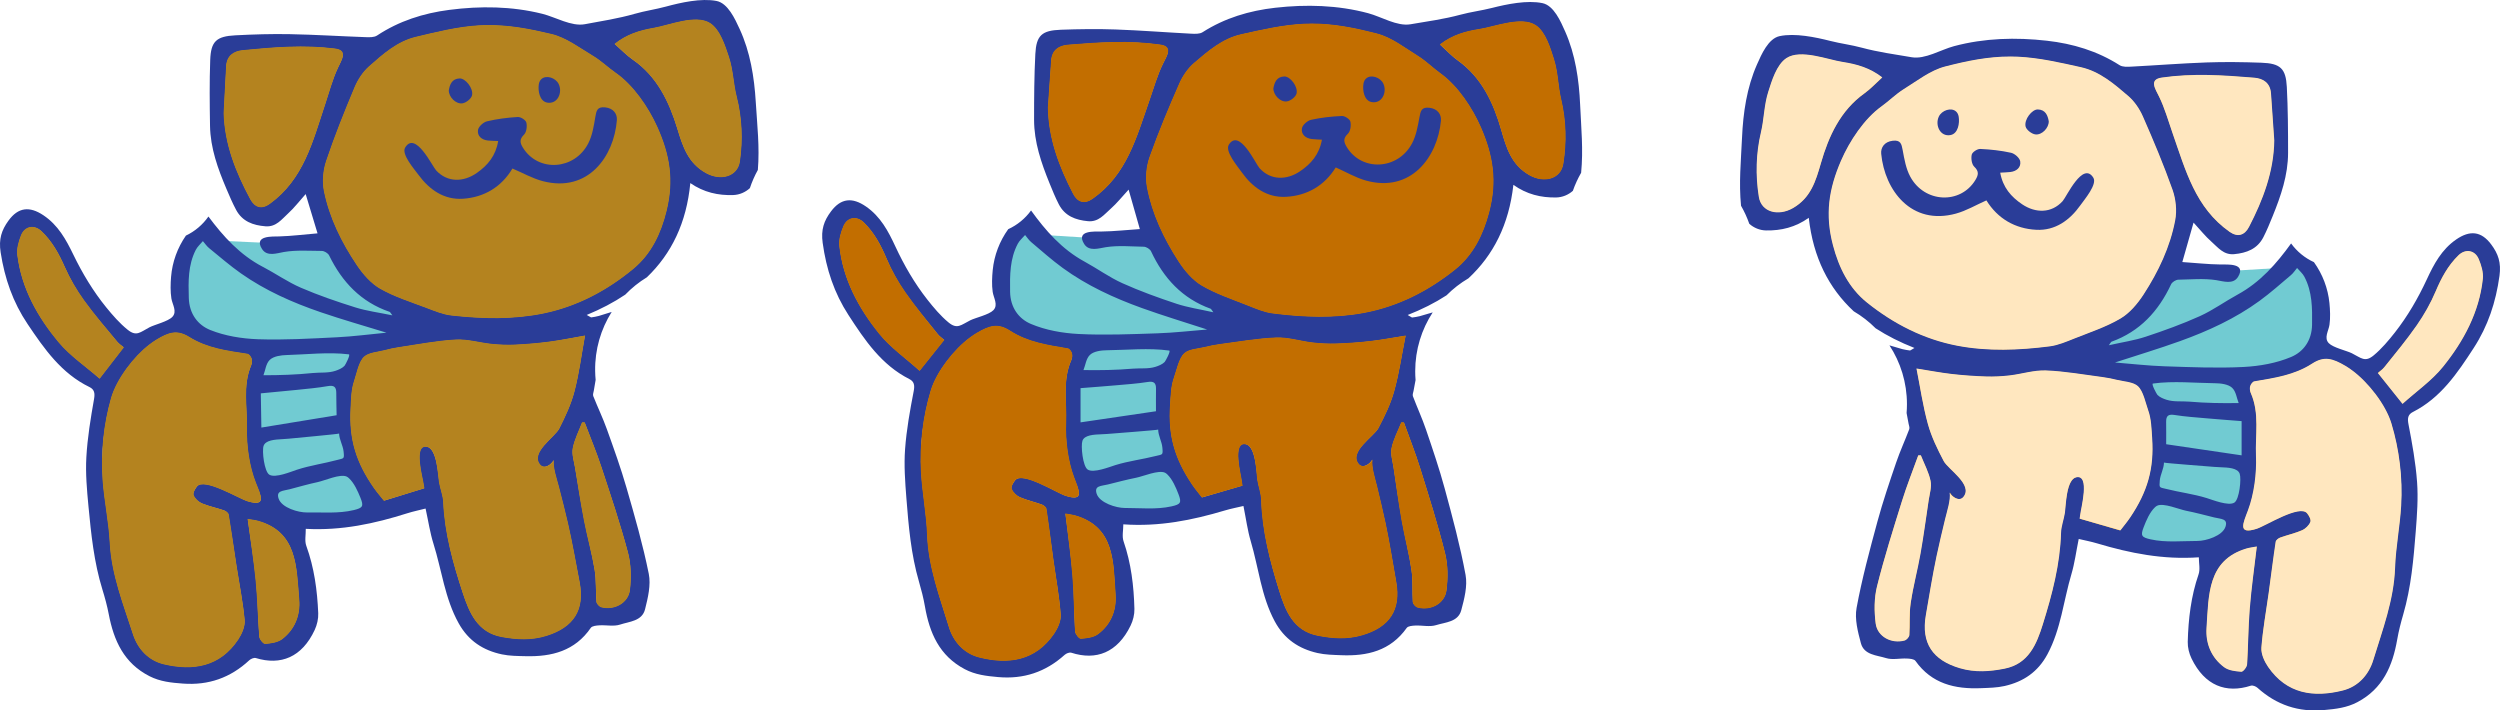 <svg version="1.1" xmlns="http://www.w3.org/2000/svg" xmlns:xlink="http://www.w3.org/1999/xlink" width="324.864" height="92.32" viewBox="0,0,324.864,92.32"><g transform="translate(-96.42,-174.491)"><g data-paper-data="{&quot;isPaintingLayer&quot;:true}" stroke="none" stroke-linecap="butt" stroke-linejoin="miter" stroke-miterlimit="10" stroke-dasharray="" stroke-dashoffset="0" style="mix-blend-mode: normal"><g><path d="" fill="#ffffff" fill-rule="nonzero" stroke-width="1"/><path d="" fill="#ffffff" fill-rule="nonzero" stroke-width="1"/><path d="" fill="#ffffff" fill-rule="nonzero" stroke-width="1"/><path d="" fill="#ef463c" fill-rule="evenodd" stroke-width="1"/><path d="M298.259,178.55l2.54,11.4v8.175l-4.856,0.9l-4.184,-2.925l-0.897,5.625c0,0 -4.109,7.725 -4.259,7.95c-0.149,0.225 -7.097,4.575 -7.097,4.575l-1.719,2.25l3.138,-0.225l-1.195,5.325l-0.523,5.025l2.167,5.175l1.867,6.225l1.644,6.9l1.195,4.65l-0.672,3.6l-3.511,1.275l-2.84,-0.075l-3.063,2.625l-6.724,1.125l-4.341,-1.425l-3.038,-4.725l-2.632,-13.65l-4.782,1.575l-9.488,1.65l-4.184,0.075l0.821,2.025l0.972,8.175l-0.374,3.825l-3.81,2.55l-3.586,0.225l-6.052,2.7l-6.724,-0.75c0,0 -2.391,-2.325 -2.541,-2.55c-0.149,-0.225 -2.54,-7.65 -2.54,-7.65l-1.27,-7.95l0.897,-18.375l-2.914,-1.65l-5.006,-5.1l-3.81,-6.75l-0.747,-5.1l0.672,-2.325l2.54,-0.9l2.541,1.575l4.034,6.225l3.586,5.85l3.063,2.125l6.426,-2.05l7.994,3.3h9.563l10.492,-0.9l1.985,-2.55l-5.678,-3.375l-5.305,-6.975l-1.419,-4.725l-1.27,-3.225l-2.466,2.775c0,0 -3.063,2.55 -3.287,2.475c-0.224,-0.075 -2.391,-2.1 -2.391,-2.1l-2.839,-6.174l-0.373,-5.376v-9.3h19.798l4.208,-1.575l14.919,-1.275l10.609,1.95c0,0 13.897,-3.075 14.42,-3.15z" fill="#fcb322" fill-rule="evenodd" stroke-width="1"/><path d="M247.23,206.15c0,0 1.27,3.075 1.419,3.3c0.15,0.225 3.811,3.075 3.811,3.075l4.707,3.825l-7.173,2.775l-2.241,7.125l0.075,5.175l1.344,4.2l2.765,4.8l-7.92,1.35l-5.155,-0.975l-1.419,-1.8l-1.644,-6.225v-6.15l0.971,-5.625l0.075,-1.725l-8.667,-2.25c0,0 -1.27,-2.625 -1.195,-2.925c0.074,-0.3 0,-6 0,-6l1.345,-3.3l9.787,0.6h7.172z" fill="#71cbd2" fill-rule="evenodd" stroke-width="1"/><path d="M237.349,208.485c1.658,0.903 3.205,2.034 4.917,2.806c2.282,1.029 4.652,1.883 7.031,2.671c1.471,0.487 3.028,0.712 4.791,1.108c-0.248,-0.333 -0.283,-0.435 -0.346,-0.458c-3.691,-1.33 -6.114,-3.969 -7.746,-7.461c-0.137,-0.293 -0.618,-0.593 -0.945,-0.599c-1.623,-0.031 -3.319,-0.191 -4.925,0.059c-0.927,0.144 -2.201,0.605 -2.835,-0.435c-1.093,-1.791 1.378,-1.59 2.272,-1.6c1.647,-0.018 3.328,-0.213 4.974,-0.318c-0.501,-1.762 -0.948,-3.332 -1.459,-5.127c-0.887,0.961 -1.536,1.788 -2.312,2.47c-0.854,0.75 -1.586,1.763 -2.969,1.632c-1.619,-0.152 -3.006,-0.673 -3.792,-2.201c-0.456,-0.887 -0.834,-1.816 -1.209,-2.741c-1.073,-2.643 -2.001,-5.335 -2.002,-8.231c0,-2.852 0.015,-5.708 0.163,-8.554c0.127,-2.415 0.844,-3.061 3.318,-3.15c2.366,-0.085 4.741,-0.12 7.106,-0.035c3.271,0.116 6.536,0.377 9.804,0.546c0.503,0.026 1.116,0.058 1.502,-0.189c2.89,-1.848 6.08,-2.798 9.432,-3.178c4.056,-0.46 8.127,-0.35 12.08,0.704c1.727,0.461 3.758,1.738 5.508,1.441c2.135,-0.364 4.382,-0.672 6.474,-1.239c1.348,-0.366 2.742,-0.535 4.106,-0.882c1.931,-0.491 4.589,-1.042 6.574,-0.624c1.471,0.31 2.358,2.353 2.951,3.697c1.324,2.999 1.795,6.26 1.94,9.512c0.135,3.016 0.423,5.844 0.129,8.834c-0.427,0.742 -0.788,1.527 -1.074,2.346c-0.588,0.524 -1.363,0.847 -2.168,0.863c-1.957,0.039 -3.83,-0.405 -5.56,-1.642c-0.578,5.168 -2.599,9.135 -5.84,12.147c-1.044,0.613 -2.001,1.358 -2.849,2.211c-1.51,0.982 -3.196,1.829 -5.045,2.556c0.452,0.256 0.527,0.336 0.589,0.327c0.332,-0.046 0.667,-0.09 0.99,-0.177c0.563,-0.152 1.12,-0.315 1.671,-0.489c-1.438,2.199 -2.274,4.828 -2.274,7.651c0,0.385 0.016,0.766 0.046,1.143c-0.086,0.462 -0.172,0.924 -0.259,1.385c-0.045,0.238 -0.162,0.516 -0.087,0.715c0.55,1.454 1.202,2.868 1.703,4.337c0.863,2.536 1.731,5.077 2.431,7.66c1.007,3.716 2.014,7.443 2.71,11.223c0.267,1.451 -0.163,3.102 -0.559,4.586c-0.412,1.545 -2.062,1.557 -3.273,1.938c-0.822,0.258 -1.794,0.015 -2.696,0.056c-0.386,0.018 -0.945,0.059 -1.121,0.307c-2.113,2.976 -5.138,3.686 -8.514,3.546c-1.031,-0.042 -2.084,-0.057 -3.082,-0.285c-2.429,-0.554 -4.322,-1.82 -5.558,-4.127c-1.756,-3.274 -2.084,-6.945 -3.116,-10.417c-0.416,-1.404 -0.604,-2.876 -0.945,-4.563c-0.792,0.188 -1.61,0.342 -2.403,0.579c-4.247,1.27 -8.55,2.134 -13.207,1.806c0,0.778 -0.189,1.564 0.033,2.208c0.985,2.854 1.332,5.801 1.409,8.785c0.018,0.719 -0.179,1.509 -0.494,2.159c-1.715,3.537 -4.495,4.569 -7.709,3.53c-0.239,-0.077 -0.653,0.09 -0.864,0.28c-2.478,2.229 -5.333,3.187 -8.669,2.884c-1.506,-0.136 -2.933,-0.297 -4.313,-1.026c-3.3,-1.744 -4.574,-4.705 -5.173,-8.151c-0.189,-1.087 -0.465,-2.163 -0.774,-3.223c-1.034,-3.545 -1.348,-7.2 -1.636,-10.853c-0.166,-2.118 -0.324,-4.264 -0.169,-6.375c0.184,-2.526 0.641,-5.038 1.121,-7.53c0.148,-0.769 0.058,-1.25 -0.575,-1.57c-3.617,-1.833 -5.773,-5.037 -7.897,-8.307c-1.868,-2.878 -2.884,-5.963 -3.357,-9.383c-0.239,-1.722 0.168,-2.875 1.082,-4.094c1.295,-1.728 2.767,-1.859 4.541,-0.637c1.895,1.305 2.901,3.209 3.819,5.187c1.133,2.441 2.494,4.794 4.158,6.911c0.819,1.04 1.71,2.101 2.73,2.95c1.149,0.96 1.626,0.355 2.853,-0.261c0.666,-0.335 2.426,-0.717 3,-1.313c0.659,-0.684 0.019,-1.603 -0.093,-2.387c-0.128,-0.893 -0.083,-1.924 0.006,-2.823c0.19,-1.925 0.892,-3.751 2.014,-5.316c1.187,-0.542 2.209,-1.385 2.967,-2.431c1.888,2.617 3.997,5.038 6.949,6.646zM265.904,177.622c-2.746,0.126 -5.506,0.763 -8.171,1.357c-2.437,0.544 -4.301,2.158 -6.128,3.723c-0.807,0.692 -1.475,1.674 -1.906,2.657c-1.377,3.136 -2.709,6.299 -3.852,9.527c-0.426,1.206 -0.576,2.671 -0.341,3.922c0.656,3.487 2.179,6.681 4.099,9.638c0.779,1.201 1.802,2.416 3.005,3.125c1.848,1.087 3.936,1.772 5.945,2.571c1.049,0.416 2.124,0.886 3.226,1.027c3.992,0.511 8.021,0.678 11.987,-0.082c4.349,-0.833 8.242,-2.813 11.692,-5.577c2.372,-1.9 3.661,-4.517 4.43,-7.445c1.05,-3.992 0.554,-7.269 -1.045,-10.964c-1.101,-2.544 -3.002,-5.43 -5.264,-7.051c-0.984,-0.705 -1.851,-1.589 -2.876,-2.225c-1.742,-1.081 -3.46,-2.446 -5.38,-2.937c-2.861,-0.732 -5.525,-1.288 -8.471,-1.288c-0.315,0 -0.633,0.008 -0.95,0.022zM257.757,237.069c-0.079,-0.812 -1.29,-5.264 0.533,-4.873c1.317,0.284 1.41,3.731 1.548,4.639c0.131,0.87 0.479,1.725 0.502,2.593c0.11,4.077 1.118,7.976 2.316,11.825c0.811,2.606 1.833,5.178 4.964,5.797c1.924,0.381 3.825,0.53 5.808,-0.055c3.521,-1.038 5.041,-3.237 4.401,-6.889c-0.449,-2.563 -0.864,-5.132 -1.403,-7.676c-0.337,-1.593 -0.729,-3.173 -1.106,-4.757c-0.222,-0.934 -0.756,-2.512 -0.591,-3.453c-0.247,0.521 -1.22,1.253 -1.783,0.57c-1.299,-1.576 1.994,-3.568 2.561,-4.642c0.814,-1.541 1.6,-3.144 2.062,-4.815c0.655,-2.363 1.008,-4.812 1.485,-7.203c-1.68,0.267 -3.116,0.546 -4.565,0.714c-1.475,0.171 -2.96,0.279 -4.445,0.328c-1.027,0.034 -2.067,-0.019 -3.089,-0.138c-1.569,-0.185 -3.138,-0.702 -4.69,-0.641c-2.468,0.096 -4.924,0.542 -7.383,0.861c-0.636,0.083 -1.27,0.216 -1.894,0.37c-0.91,0.223 -2.03,0.24 -2.651,0.801c-0.709,0.642 -1.01,2.236 -1.333,3.131c-0.407,1.126 -0.423,2.392 -0.506,3.586c-0.278,4 0.616,6.978 2.849,10.295c0.413,0.615 0.899,1.182 1.287,1.688c1.682,-0.492 3.344,-0.978 5.21,-1.525c-0.007,-0.025 -0.061,-0.276 -0.087,-0.531zM223.334,217.801c-0.282,0.167 -0.555,0.356 -0.859,0.579c-2.046,1.504 -4.332,4.399 -5.084,6.878c-1.032,3.405 -1.456,7.035 -1.251,10.642c0.153,2.699 0.694,5.378 0.789,8.076c0.149,4.196 1.613,8.053 2.809,11.97c0.577,1.893 1.932,3.434 3.934,3.938c3.807,0.96 7.281,0.456 9.7,-3.059c0.487,-0.708 0.926,-1.681 0.866,-2.493c-0.175,-2.364 -0.62,-4.71 -0.947,-7.063c-0.309,-2.227 -0.591,-4.458 -0.929,-6.68c-0.032,-0.209 -0.348,-0.454 -0.583,-0.538c-0.94,-0.338 -1.928,-0.552 -2.841,-0.948c-0.443,-0.192 -0.91,-0.623 -1.078,-1.059c-0.112,-0.291 0.22,-0.831 0.481,-1.156c0.965,-1.201 5.388,1.656 6.582,2.033c2.52,0.797 1.655,-0.748 1.036,-2.398c-0.796,-2.123 -1.125,-4.786 -1.029,-7.041c0.115,-2.718 -0.476,-5.535 0.69,-8.177c0.113,-0.258 0.154,-0.608 0.078,-0.871c-0.072,-0.249 -0.316,-0.596 -0.53,-0.633c-2.621,-0.446 -5.189,-0.803 -7.499,-2.3c-1.573,-1.02 -2.66,-0.687 -4.335,0.3zM232.634,188.465c0.053,4.052 1.44,7.687 3.254,11.187c0.584,1.129 1.489,1.357 2.509,0.639c4.449,-3.127 5.661,-7.88 7.386,-12.809c0.549,-1.568 1.006,-3.183 1.737,-4.679c0.505,-1.033 1.351,-2.232 -0.332,-2.478c-3.994,-0.584 -7.982,-0.313 -11.969,0.017c-1.214,0.1 -2.072,0.69 -2.173,2.016c-0.154,2.035 -0.276,4.071 -0.412,6.107zM283.564,180.292c0.832,0.753 1.51,1.496 2.31,2.067c3.119,2.229 4.624,5.516 5.627,9.003c0.679,2.364 1.317,4.527 3.632,5.851c1.886,1.078 4.081,0.55 4.402,-1.459c0.446,-2.782 0.363,-5.62 -0.288,-8.36c-0.406,-1.705 -0.389,-3.514 -0.939,-5.23c-0.44,-1.377 -1.047,-3.517 -2.346,-4.369c-1.847,-1.211 -5.332,0.207 -7.278,0.505c-1.801,0.278 -3.508,0.74 -5.12,1.992zM253.286,217.309c-2.876,-0.939 -5.706,-1.789 -8.483,-2.789c-3.641,-1.311 -7.153,-2.927 -10.299,-5.219c-1.42,-1.035 -2.737,-2.211 -4.082,-3.346c-0.307,-0.259 -0.534,-0.614 -0.797,-0.926c-0.32,0.373 -0.72,0.703 -0.945,1.128c-1.037,1.959 -1.034,4.071 -1.003,6.238c0.03,2.073 1.132,3.528 2.71,4.193c1.912,0.807 4.093,1.195 6.181,1.303c3.409,0.174 6.838,0.026 10.257,-0.087c2.161,-0.07 4.316,-0.325 6.461,-0.495zM219.093,218.647c-0.269,-0.236 -0.593,-0.447 -0.823,-0.735c-1.434,-1.794 -2.929,-3.546 -4.239,-5.428c-0.948,-1.363 -1.766,-2.85 -2.412,-4.38c-0.736,-1.744 -1.598,-3.371 -2.952,-4.687c-0.916,-0.891 -2.14,-0.681 -2.629,0.494c-0.329,0.789 -0.61,1.718 -0.522,2.543c0.457,4.341 2.486,8.059 5.15,11.362c1.466,1.817 3.454,3.212 5.241,4.828c1.124,-1.409 2.126,-2.668 3.186,-3.997zM278.853,229.416c-0.111,0 -0.222,0 -0.333,-0.001c-0.434,1.1 -1.014,2.17 -1.253,3.313c-0.164,0.785 0.122,1.674 0.248,2.51c0.346,2.305 0.679,4.612 1.085,6.906c0.379,2.145 0.928,4.262 1.243,6.415c0.199,1.359 0.076,2.763 0.171,4.14c0.018,0.253 0.358,0.626 0.615,0.697c1.685,0.462 3.511,-0.483 3.737,-2.203c0.206,-1.58 0.2,-3.289 -0.182,-4.824c-0.929,-3.727 -2.094,-7.397 -3.238,-11.066c-0.618,-1.987 -1.39,-3.926 -2.093,-5.887zM234.875,241.261c0.338,2.817 0.73,5.418 0.942,8.035c0.194,2.393 0.164,4.805 0.314,7.204c0.021,0.351 0.51,0.971 0.746,0.954c0.757,-0.055 1.638,-0.159 2.217,-0.588c1.654,-1.229 2.393,-3.033 2.262,-5.061c-0.282,-4.356 -0.091,-8.755 -5.119,-10.273c-0.403,-0.122 -0.829,-0.169 -1.362,-0.271zM236.832,229.375c3.368,-0.496 6.444,-0.95 9.802,-1.444c0,-0.935 -0.011,-1.923 0.004,-2.913c0.012,-0.777 -0.283,-1.017 -1.088,-0.889c-1.353,0.215 -2.726,0.308 -4.094,0.429c-1.51,0.134 -3.022,0.243 -4.624,0.37c0,1.435 0,2.875 0,4.447zM237.425,231.33c-0.162,0.111 -0.284,0.254 -0.348,0.439c-0.227,0.657 0.04,3.318 0.687,3.742c0.757,0.493 2.836,-0.347 3.599,-0.583c1.728,-0.535 3.509,-0.745 5.265,-1.188c0.876,-0.221 0.929,-0.08 0.838,-1.086c-0.072,-0.803 -0.533,-1.528 -0.545,-2.341c0.001,0.067 -6.142,0.524 -6.592,0.567c-0.844,0.082 -2.227,-0.014 -2.904,0.45zM248.092,236.124c-0.094,-0.089 -0.188,-0.159 -0.282,-0.204c-0.836,-0.4 -2.829,0.469 -3.755,0.652c-1.233,0.245 -2.447,0.57 -3.667,0.873c-0.878,0.217 -1.806,0.137 -1.464,1.199c0.385,1.2 2.546,1.857 3.644,1.856c2.014,-0.002 4.108,0.235 6.094,-0.21c1.197,-0.268 1.319,-0.486 0.891,-1.598c-0.332,-0.861 -0.781,-1.923 -1.461,-2.568zM248.307,220.039c-2.589,-0.358 -5.467,-0.062 -8.087,-0.033c-0.65,0.008 -1.65,0.113 -2.158,0.593c-0.519,0.492 -0.587,1.347 -0.85,1.98c2.182,0.036 4.22,0.003 6.427,-0.184c0.96,-0.081 1.993,0.058 2.926,-0.236c0.404,-0.127 0.896,-0.32 1.199,-0.633c0.111,-0.114 0.835,-1.452 0.587,-1.482c-0.015,-0.001 -0.03,-0.003 -0.044,-0.005z" fill="#2a3d98" fill-rule="nonzero" stroke-width="1"/><path d="M288.669,178.252c1.946,-0.298 5.467,-1.714 7.314,-0.503c1.299,0.852 1.925,3.006 2.365,4.383c0.55,1.716 0.544,3.556 0.95,5.261c0.651,2.74 0.719,5.615 0.273,8.397c-0.321,2.009 -2.534,2.548 -4.42,1.47c-2.315,-1.324 -2.972,-3.484 -3.651,-5.848c-1.003,-3.487 -2.543,-6.857 -5.662,-9.086c-0.8,-0.571 -1.478,-1.314 -2.31,-2.067c1.612,-1.252 3.341,-1.728 5.142,-2.006z" data-paper-data="{&quot;noHover&quot;:false,&quot;origItem&quot;:[&quot;Path&quot;,{&quot;applyMatrix&quot;:true,&quot;segments&quot;:[[[283.564,180.292],[1.612,-1.252],[0.832,0.753]],[[285.874,182.359],[-0.8,-0.571],[3.119,2.229]],[[291.501,191.362],[-1.003,-3.487],[0.679,2.364]],[[295.133,197.213],[-2.315,-1.324],[1.886,1.078]],[[299.535,195.754],[-0.321,2.009],[0.446,-2.782]],[[299.247,187.394],[0.651,2.74],[-0.406,-1.705]],[[298.308,182.164],[0.55,1.716],[-0.44,-1.377]],[[295.962,177.795],[1.299,0.852],[-1.847,-1.211]],[[288.684,178.3],[1.946,-0.298],[-1.801,0.278]]],&quot;closed&quot;:true}]}" fill="#c26e00" fill-rule="nonzero" stroke-width="0.5"/><path d="M280.947,235.253c1.144,3.669 2.336,7.43 3.265,11.157c0.382,1.535 0.377,3.25 0.171,4.83c-0.226,1.72 -2.07,2.668 -3.755,2.206c-0.257,-0.071 -0.6,-0.444 -0.618,-0.697c-0.095,-1.377 0.025,-2.781 -0.174,-4.14c-0.315,-2.153 -0.905,-4.305 -1.284,-6.45c-0.406,-2.294 -0.715,-4.659 -1.061,-6.964c-0.126,-0.836 -0.407,-1.727 -0.243,-2.512c0.239,-1.143 0.828,-2.216 1.262,-3.316c0.111,0.001 0.223,0.001 0.334,0.001c0.703,1.961 1.484,3.899 2.102,5.886z" data-paper-data="{&quot;noHover&quot;:false,&quot;origItem&quot;:[&quot;Path&quot;,{&quot;applyMatrix&quot;:true,&quot;segments&quot;:[[[278.853,229.416],[0.703,1.961],[-0.111,0]],[[278.52,229.415],[0.111,0.001],[-0.434,1.1]],[[277.267,232.728],[0.239,-1.143],[-0.164,0.785]],[[277.515,235.238],[-0.126,-0.836],[0.346,2.305]],[[278.6,242.144],[-0.406,-2.294],[0.379,2.145]],[[279.843,248.559],[-0.315,-2.153],[0.199,1.359]],[[280.014,252.699],[-0.095,-1.377],[0.018,0.253]],[[280.629,253.396],[-0.257,-0.071],[1.685,0.462]],[[284.366,251.193],[-0.226,1.72],[0.206,-1.58]],[[284.184,246.369],[0.382,1.535],[-0.929,-3.727]],[[280.946,235.303],[1.144,3.669],[-0.618,-1.987]]],&quot;closed&quot;:true}]}" fill="#c26e00" fill-rule="nonzero" stroke-width="0.5"/><path d="M257.894,237.601c-1.866,0.547 -3.627,1.038 -5.309,1.53c-0.388,-0.506 -0.874,-1.08 -1.287,-1.695c-2.233,-3.317 -3.118,-6.322 -2.84,-10.322c0.083,-1.194 0.104,-2.466 0.511,-3.592c0.323,-0.895 0.629,-2.494 1.338,-3.136c0.621,-0.561 1.746,-0.581 2.656,-0.804c0.624,-0.154 1.262,-0.289 1.898,-0.372c2.459,-0.319 4.933,-0.77 7.401,-0.866c1.552,-0.061 3.133,0.457 4.702,0.642c1.022,0.119 2.07,0.174 3.097,0.14c1.485,-0.049 2.979,-0.153 4.454,-0.324c1.449,-0.168 2.891,-0.443 4.571,-0.71c-0.477,2.391 -0.824,4.846 -1.479,7.209c-0.462,1.671 -1.243,3.28 -2.057,4.821c-0.567,1.074 -3.854,3.078 -2.555,4.654c0.563,0.683 1.536,-0.049 1.783,-0.57c-0.165,0.941 0.371,2.534 0.593,3.468c0.377,1.584 0.766,3.182 1.103,4.775c0.539,2.544 0.945,5.129 1.394,7.692c0.64,3.652 -0.895,5.863 -4.416,6.901c-1.983,0.585 -3.897,0.44 -5.821,0.059c-3.131,-0.619 -4.167,-3.19 -4.978,-5.796c-1.198,-3.849 -2.247,-7.776 -2.357,-11.853c-0.023,-0.868 -0.375,-1.756 -0.506,-2.626c-0.138,-0.908 -0.147,-4.308 -1.464,-4.592c-1.823,-0.391 -0.597,4.031 -0.518,4.843c0.025,0.255 0.08,0.502 0.087,0.527z" data-paper-data="{&quot;noHover&quot;:false,&quot;origItem&quot;:[&quot;Path&quot;,{&quot;applyMatrix&quot;:true,&quot;segments&quot;:[[[257.757,237.069],[0.02531,0.25485],[-0.079,-0.812]],[[258.29,232.196],[-1.823,-0.391],[1.317,0.284]],[[259.838,236.835],[-0.138,-0.908],[0.131,0.87]],[[260.34,239.428],[-0.023,-0.868],[0.11,4.077]],[[262.656,251.253],[-1.198,-3.849],[0.811,2.606]],[[267.62,257.05],[-3.131,-0.619],[1.924,0.381]],[[273.428,256.995],[-1.983,0.585],[3.521,-1.038]],[[277.829,250.106],[0.64,3.652],[-0.449,-2.563]],[[276.426,242.43],[0.539,2.544],[-0.337,-1.593]],[[275.32,237.673],[0.377,1.584],[-0.222,-0.934]],[[274.729,234.22],[-0.165,0.941],[-0.247,0.521]],[[272.946,234.79],[0.563,0.683],[-1.299,-1.576]],[[275.507,230.148],[-0.567,1.074],[0.814,-1.541]],[[277.569,225.333],[-0.462,1.671],[0.655,-2.363]],[[279.054,218.13],[-0.477,2.391],[-1.68,0.267]],[[274.489,218.844],[1.449,-0.168],[-1.475,0.171]],[[270.044,219.172],[1.485,-0.049],[-1.027,0.034]],[[266.955,219.034],[1.022,0.119],[-1.569,-0.185]],[[262.265,218.393],[1.552,-0.061],[-2.468,0.096]],[[254.882,219.254],[2.459,-0.319],[-0.636,0.083]],[[252.988,219.624],[0.624,-0.154],[-0.91,0.223]],[[250.337,220.425],[0.621,-0.561],[-0.709,0.642]],[[249.004,223.556],[0.323,-0.895],[-0.407,1.126]],[[248.498,227.142],[0.083,-1.194],[-0.278,4]],[[251.347,237.437],[-2.233,-3.317],[0.413,0.615]],[[252.634,239.125],[-0.388,-0.506],[1.68188,-0.49196]],[[257.84362,237.60011],[-1.86585,0.54695],[-0.0066,-0.02466]]],&quot;closed&quot;:true}]}" fill="#c26e00" fill-rule="nonzero" stroke-width="0.5"/><path d="M233.012,182.321c0.101,-1.326 0.97,-1.924 2.184,-2.024c3.987,-0.33 8.026,-0.598 12.02,-0.014c1.683,0.246 0.843,1.45 0.338,2.483c-0.731,1.496 -1.178,3.124 -1.727,4.692c-1.725,4.929 -2.991,9.755 -7.44,12.882c-1.02,0.718 -1.937,0.486 -2.521,-0.643c-1.814,-3.5 -3.228,-7.192 -3.281,-11.244c0.136,-2.036 0.273,-4.097 0.427,-6.132z" data-paper-data="{&quot;noHover&quot;:false,&quot;origItem&quot;:[&quot;Path&quot;,{&quot;applyMatrix&quot;:true,&quot;segments&quot;:[[[232.634,188.465],[0.136,-2.036],[0.053,4.052]],[[235.888,199.652],[-1.814,-3.5],[0.584,1.129]],[[238.397,200.291],[-1.02,0.718],[4.449,-3.127]],[[245.783,187.482],[-1.725,4.929],[0.549,-1.568]],[[247.52,182.803],[-0.731,1.496],[0.505,-1.033]],[[247.188,180.325],[1.683,0.246],[-3.994,-0.584]],[[235.219,180.342],[3.987,-0.33],[-1.214,0.1]],[[233.046,182.358],[0.101,-1.326],[-0.154,2.035]]],&quot;closed&quot;:true}]}" fill="#c26e00" fill-rule="nonzero" stroke-width="0.5"/><path d="M266.851,177.55c2.946,0 5.632,0.56 8.493,1.292c1.92,0.491 3.651,1.864 5.393,2.945c1.025,0.636 1.898,1.527 2.882,2.232c2.262,1.621 4.172,4.526 5.273,7.07c1.599,3.695 2.095,6.997 1.045,10.989c-0.769,2.928 -2.066,5.563 -4.438,7.463c-3.45,2.764 -7.368,4.762 -11.717,5.595c-3.966,0.76 -8.026,0.593 -12.018,0.082c-1.102,-0.141 -2.185,-0.614 -3.234,-1.03c-2.009,-0.799 -4.109,-1.493 -5.957,-2.58c-1.203,-0.709 -2.232,-1.932 -3.011,-3.133c-1.92,-2.957 -3.451,-6.173 -4.107,-9.66c-0.235,-1.251 -0.085,-2.725 0.341,-3.931c1.143,-3.228 2.482,-6.413 3.859,-9.549c0.431,-0.983 1.103,-1.971 1.91,-2.663c1.827,-1.565 3.704,-3.19 6.141,-3.734c2.665,-0.594 5.445,-1.237 8.191,-1.363c0.317,-0.014 0.637,-0.022 0.952,-0.022z" data-paper-data="{&quot;noHover&quot;:false,&quot;origItem&quot;:[&quot;Path&quot;,{&quot;applyMatrix&quot;:true,&quot;segments&quot;:[[[265.904,177.622],[0.317,-0.014],[-2.746,0.126]],[[257.733,178.979],[2.665,-0.594],[-2.437,0.544]],[[251.605,182.702],[1.827,-1.565],[-0.807,0.692]],[[249.699,185.359],[0.431,-0.983],[-1.377,3.136]],[[245.847,194.886],[1.143,-3.228],[-0.426,1.206]],[[245.506,198.808],[-0.235,-1.251],[0.656,3.487]],[[249.605,208.446],[-1.92,-2.957],[0.779,1.201]],[[252.61,211.571],[-1.203,-0.709],[1.848,1.087]],[[258.555,214.142],[-2.009,-0.799],[1.049,0.416]],[[261.781,215.169],[-1.102,-0.141],[3.992,0.511]],[[273.768,215.087],[-3.966,0.76],[4.349,-0.833]],[[285.46,209.51],[-3.45,2.764],[2.372,-1.9]],[[289.89,202.065],[-0.769,2.928],[1.05,-3.992]],[[288.845,191.101],[1.599,3.695],[-1.101,-2.544]],[[283.581,184.05],[2.262,1.621],[-0.984,-0.705]],[[280.705,181.825],[1.025,0.636],[-1.742,-1.081]],[[275.325,178.888],[1.92,0.491],[-2.861,-0.732]],[[266.854,177.6],[2.946,0],[-0.315,0]]],&quot;closed&quot;:true}]}" fill="#c26e00" fill-rule="nonzero" stroke-width="0.5"/><path d="M215.924,222.691c-1.787,-1.616 -3.807,-3.01 -5.273,-4.827c-2.664,-3.303 -4.714,-7.103 -5.171,-11.444c-0.088,-0.825 0.201,-1.761 0.53,-2.55c0.489,-1.175 1.724,-1.391 2.64,-0.5c1.354,1.316 2.227,2.94 2.963,4.684c0.646,1.53 1.521,3.059 2.469,4.422c1.31,1.882 2.793,3.674 4.227,5.468c0.23,0.288 0.554,0.499 0.823,0.735c-1.06,1.329 -2.083,2.602 -3.207,4.011z" data-paper-data="{&quot;noHover&quot;:false,&quot;origItem&quot;:[&quot;Path&quot;,{&quot;applyMatrix&quot;:true,&quot;segments&quot;:[[[219.093,218.647],[-1.06,1.329],[-0.269,-0.236]],[[218.27,217.912],[0.23,0.288],[-1.434,-1.794]],[[214.031,212.484],[1.31,1.882],[-0.948,-1.363]],[[211.619,208.104],[0.646,1.53],[-0.736,-1.744]],[[208.667,203.417],[1.354,1.316],[-0.916,-0.891]],[[206.038,203.911],[0.489,-1.175],[-0.329,0.789]],[[205.516,206.454],[-0.088,-0.825],[0.457,4.341]],[[210.666,217.816],[-2.664,-3.303],[1.466,1.817]],[[215.907,222.644],[-1.787,-1.616],[1.124,-1.409]]],&quot;closed&quot;:true}]}" fill="#c26e00" fill-rule="nonzero" stroke-width="0.5"/><path d="M236.225,241.483c5.028,1.518 4.889,5.996 5.171,10.352c0.131,2.028 -0.641,3.851 -2.295,5.08c-0.579,0.429 -1.474,0.533 -2.231,0.588c-0.236,0.017 -0.731,-0.604 -0.752,-0.955c-0.15,-2.399 -0.157,-4.861 -0.351,-7.253c-0.212,-2.617 -0.573,-5.263 -0.911,-8.08c0.533,0.102 0.966,0.147 1.369,0.269z" data-paper-data="{&quot;noHover&quot;:false,&quot;origItem&quot;:[&quot;Path&quot;,{&quot;applyMatrix&quot;:true,&quot;segments&quot;:[[[234.875,241.261],[0.533,0.102],[0.338,2.817]],[[235.817,249.296],[-0.212,-2.617],[0.194,2.393]],[[236.131,256.5],[-0.15,-2.399],[0.021,0.351]],[[236.877,257.454],[-0.236,0.017],[0.757,-0.055]],[[239.094,256.866],[-0.579,0.429],[1.654,-1.229]],[[241.356,251.805],[0.131,2.028],[-0.282,-4.356]],[[236.237,241.532],[5.028,1.518],[-0.403,-0.122]]],&quot;closed&quot;:true}]}" fill="#c26e00" fill-rule="nonzero" stroke-width="0.5"/><path d="M227.672,217.451c2.31,1.497 4.896,1.859 7.517,2.305c0.214,0.037 0.46,0.385 0.532,0.634c0.076,0.263 0.036,0.613 -0.077,0.871c-1.166,2.642 -0.564,5.467 -0.679,8.185c-0.096,2.255 0.248,4.944 1.044,7.067c0.619,1.65 1.385,3.204 -1.135,2.407c-1.194,-0.377 -5.605,-3.2 -6.57,-1.999c-0.261,0.325 -0.508,0.815 -0.396,1.106c0.168,0.436 0.637,0.894 1.08,1.086c0.913,0.396 1.9,0.613 2.84,0.951c0.235,0.084 0.55,0.332 0.582,0.541c0.338,2.222 0.604,4.476 0.913,6.703c0.327,2.353 0.763,4.705 0.938,7.069c0.06,0.812 -0.383,1.787 -0.87,2.495c-2.419,3.515 -5.917,4.022 -9.724,3.062c-2.002,-0.504 -3.369,-2.048 -3.946,-3.941c-1.196,-3.917 -2.686,-7.796 -2.835,-11.992c-0.095,-2.698 -0.641,-5.415 -0.794,-8.114c-0.205,-3.607 0.239,-7.266 1.271,-10.671c0.752,-2.479 3.056,-5.382 5.102,-6.886c0.304,-0.223 0.579,-0.412 0.861,-0.579c1.675,-0.987 2.772,-1.32 4.345,-0.3z" data-paper-data="{&quot;noHover&quot;:false,&quot;origItem&quot;:[&quot;Path&quot;,{&quot;applyMatrix&quot;:true,&quot;segments&quot;:[[[223.334,217.801],[1.675,-0.987],[-0.282,0.167]],[[222.475,218.38],[0.304,-0.223],[-2.046,1.504]],[[217.391,225.258],[0.752,-2.479],[-1.032,3.405]],[[216.14,235.9],[-0.205,-3.607],[0.153,2.699]],[[216.929,243.976],[-0.095,-2.698],[0.149,4.196]],[[219.738,255.946],[-1.196,-3.917],[0.577,1.893]],[[223.672,259.884],[-2.002,-0.504],[3.807,0.96]],[[233.372,256.825],[-2.419,3.515],[0.487,-0.708]],[[234.238,254.332],[0.06,0.812],[-0.175,-2.364]],[[233.291,247.269],[0.327,2.353],[-0.309,-2.227]],[[232.362,240.589],[0.338,2.222],[-0.032,-0.209]],[[231.779,240.051],[0.235,0.084],[-0.94,-0.338]],[[228.938,239.103],[0.913,0.396],[-0.443,-0.192]],[[227.86,238.044],[0.168,0.436],[-0.112,-0.291]],[[228.341,236.888],[-0.261,0.325],[0.965,-1.201]],[[234.923,238.921],[-1.194,-0.377],[2.52,0.797]],[[235.959,236.523],[0.619,1.65],[-0.796,-2.123]],[[234.93,229.482],[-0.096,2.255],[0.115,-2.718]],[[235.62,221.305],[-1.166,2.642],[0.113,-0.258]],[[235.698,220.434],[0.076,0.263],[-0.072,-0.249]],[[235.168,219.801],[0.214,0.037],[-2.621,-0.446]],[[227.669,217.501],[2.31,1.497],[-1.573,-1.02]]],&quot;closed&quot;:true}]}" fill="#c26e00" fill-rule="nonzero" stroke-width="0.5"/></g><g fill="#2a3d98" fill-rule="evenodd" stroke-width="1"><path d="M269.994,196.245c-1.46,2.37 -3.728,3.68 -6.481,3.822c-2.448,0.126 -4.34,-1.226 -5.743,-3.204c-0.535,-0.756 -2.2,-2.708 -1.673,-3.561c1.361,-2.202 3.482,2.473 3.982,3.03c1.45,1.615 3.534,1.588 5.265,0.423c1.442,-0.969 2.515,-2.199 2.856,-4.112c-0.453,-0.028 -0.887,-0.036 -1.318,-0.085c-0.82,-0.096 -1.408,-0.614 -1.281,-1.39c0.072,-0.437 0.712,-1.001 1.184,-1.108c1.312,-0.292 2.668,-0.439 4.013,-0.499c0.375,-0.017 1.024,0.409 1.1,0.736c0.114,0.488 0.007,1.255 -0.323,1.568c-0.655,0.621 -0.536,1.096 -0.148,1.736c1.938,3.191 6.619,2.991 8.469,-0.453c0.551,-1.024 0.764,-2.26 0.977,-3.427c0.15,-0.816 0.266,-1.347 1.294,-1.227c1.079,0.126 1.576,0.882 1.498,1.698c-0.455,4.73 -3.905,9.375 -9.738,7.762c-1.334,-0.368 -2.568,-1.104 -3.933,-1.709z"/><path d="M273.939,184.692c0.624,-0.564 1.854,-0.161 2.241,0.67c0.523,1.124 -0.192,2.657 -1.537,2.39c-0.979,-0.195 -1.182,-1.552 -1.049,-2.372c0.049,-0.309 0.174,-0.535 0.345,-0.688z"/><path d="M261.891,185.964c0.135,-0.756 0.42,-1.508 1.421,-1.536c0.759,-0.021 1.801,1.305 1.59,2.216c-0.1,0.432 -0.777,0.955 -1.251,1.024c-0.868,0.125 -1.777,-0.843 -1.76,-1.704z"/></g><g data-paper-data="{&quot;index&quot;:null}"><path d="" fill="#ffffff" fill-rule="nonzero" stroke-width="1"/><path d="" fill="#ffffff" fill-rule="nonzero" stroke-width="1"/><path d="" fill="#ffffff" fill-rule="nonzero" stroke-width="1"/><path d="" fill="#ef463c" fill-rule="evenodd" stroke-width="1"/><path d="M328.596,179.836c0.523,0.075 14.42,3.15 14.42,3.15l10.609,-1.95l14.919,1.275l4.208,1.575h19.798v9.3l-0.373,5.376l-2.839,6.174c0,0 -2.167,2.025 -2.391,2.1c-0.224,0.075 -3.287,-2.475 -3.287,-2.475l-2.466,-2.775l-1.27,3.225l-1.419,4.725l-5.305,6.975l-5.678,3.375l1.985,2.55l10.492,0.9h9.563l7.994,-3.3l6.426,2.05l3.063,-2.125l3.586,-5.85l4.034,-6.225l2.541,-1.575l2.54,0.9l0.672,2.325l-0.747,5.1l-3.81,6.75l-5.006,5.1l-2.914,1.65l0.897,18.375l-1.27,7.95c0,0 -2.391,7.425 -2.54,7.65c-0.15,0.225 -2.541,2.55 -2.541,2.55l-6.724,0.75l-6.052,-2.7l-3.586,-0.225l-3.81,-2.55l-0.374,-3.825l0.972,-8.175l0.821,-2.025l-4.184,-0.075l-9.488,-1.65l-4.782,-1.575l-2.632,13.65l-3.038,4.725l-4.341,1.425l-6.724,-1.125l-3.063,-2.625l-2.84,0.075l-3.511,-1.275l-0.672,-3.6l1.195,-4.65l1.644,-6.9l1.867,-6.225l2.167,-5.175l-0.523,-5.025l-1.195,-5.325l3.138,0.225l-1.719,-2.25c0,0 -6.948,-4.35 -7.097,-4.575c-0.15,-0.225 -4.259,-7.95 -4.259,-7.95l-0.897,-5.625l-4.184,2.925l-4.856,-0.9v-8.175l2.54,-11.4z" fill="#fcb322" fill-rule="evenodd" stroke-width="1"/><path d="M379.252,209.686h7.172l9.787,-0.6l1.345,3.3c0,0 -0.074,5.7 0,6c0.075,0.3 -1.195,2.925 -1.195,2.925l-8.667,2.25l0.075,1.725l0.971,5.625v6.15l-1.644,6.225l-1.419,1.8l-5.155,0.975l-7.92,-1.35l2.765,-4.8l1.344,-4.2l0.075,-5.175l-2.241,-7.125l-7.173,-2.775l4.707,-3.825c0,0 3.661,-2.85 3.811,-3.075c0.149,-0.225 1.419,-3.3 1.419,-3.3z" fill="#71cbd2" fill-rule="evenodd" stroke-width="1"/><path d="M394.139,206.125c0.758,1.046 1.779,1.889 2.967,2.431c1.122,1.566 1.824,3.391 2.014,5.316c0.089,0.899 0.134,1.93 0.006,2.823c-0.112,0.784 -0.752,1.703 -0.093,2.387c0.574,0.596 2.334,0.978 3,1.313c1.227,0.616 1.704,1.221 2.853,0.261c1.02,-0.849 1.911,-1.91 2.73,-2.95c1.664,-2.117 3.025,-4.47 4.158,-6.911c0.918,-1.978 1.924,-3.882 3.819,-5.187c1.774,-1.222 3.246,-1.091 4.541,0.637c0.914,1.219 1.321,2.372 1.082,4.094c-0.473,3.42 -1.489,6.505 -3.357,9.383c-2.124,3.27 -4.28,6.474 -7.897,8.307c-0.633,0.32 -0.723,0.801 -0.575,1.57c0.48,2.492 0.937,5.004 1.121,7.53c0.155,2.111 -0.003,4.257 -0.169,6.375c-0.288,3.653 -0.602,7.308 -1.636,10.853c-0.309,1.06 -0.585,2.136 -0.774,3.223c-0.599,3.446 -1.873,6.407 -5.173,8.151c-1.38,0.729 -2.807,0.89 -4.313,1.026c-3.336,0.303 -6.191,-0.655 -8.669,-2.884c-0.211,-0.19 -0.625,-0.357 -0.864,-0.28c-3.214,1.039 -5.994,0.007 -7.709,-3.53c-0.315,-0.65 -0.512,-1.44 -0.494,-2.159c0.077,-2.984 0.424,-5.931 1.409,-8.785c0.222,-0.644 0.033,-1.43 0.033,-2.208c-4.657,0.328 -8.96,-0.536 -13.207,-1.806c-0.793,-0.237 -1.611,-0.391 -2.403,-0.579c-0.341,1.687 -0.529,3.159 -0.945,4.563c-1.032,3.472 -1.36,7.143 -3.116,10.417c-1.236,2.307 -3.129,3.573 -5.558,4.127c-0.998,0.228 -2.051,0.243 -3.082,0.285c-3.376,0.14 -6.401,-0.57 -8.514,-3.546c-0.176,-0.248 -0.735,-0.289 -1.121,-0.307c-0.902,-0.041 -1.874,0.202 -2.696,-0.056c-1.211,-0.381 -2.861,-0.393 -3.273,-1.938c-0.396,-1.484 -0.826,-3.135 -0.559,-4.586c0.696,-3.78 1.703,-7.507 2.71,-11.223c0.7,-2.583 1.568,-5.124 2.431,-7.66c0.501,-1.469 1.153,-2.883 1.703,-4.337c0.075,-0.199 -0.042,-0.477 -0.087,-0.715c-0.087,-0.462 -0.173,-0.923 -0.259,-1.385c0.03,-0.377 0.046,-0.758 0.046,-1.143c0,-2.824 -0.836,-5.452 -2.274,-7.651c0.551,0.174 1.108,0.337 1.671,0.489c0.323,0.087 0.658,0.131 0.99,0.177c0.062,0.009 0.137,-0.071 0.589,-0.327c-1.849,-0.727 -3.535,-1.574 -5.045,-2.556c-0.848,-0.853 -1.805,-1.598 -2.849,-2.211c-3.241,-3.012 -5.262,-6.979 -5.84,-12.147c-1.73,1.237 -3.603,1.681 -5.56,1.642c-0.805,-0.015 -1.581,-0.339 -2.168,-0.863c-0.287,-0.82 -0.647,-1.604 -1.074,-2.346c-0.295,-2.99 -0.006,-5.818 0.129,-8.834c0.145,-3.252 0.616,-6.513 1.94,-9.512c0.593,-1.344 1.48,-3.387 2.951,-3.697c1.985,-0.418 4.643,0.133 6.574,0.624c1.364,0.347 2.758,0.516 4.106,0.882c2.092,0.567 4.339,0.875 6.474,1.239c1.75,0.297 3.781,-0.98 5.508,-1.441c3.953,-1.054 8.024,-1.164 12.08,-0.704c3.352,0.38 6.542,1.33 9.432,3.178c0.386,0.247 0.999,0.215 1.502,0.189c3.268,-0.169 6.533,-0.43 9.804,-0.546c2.365,-0.085 4.74,-0.05 7.106,0.035c2.474,0.089 3.191,0.735 3.318,3.15c0.148,2.846 0.163,5.702 0.163,8.554c-0.001,2.896 -0.929,5.588 -2.002,8.231c-0.375,0.925 -0.753,1.854 -1.209,2.741c-0.786,1.528 -2.173,2.049 -3.792,2.201c-1.383,0.131 -2.115,-0.882 -2.969,-1.632c-0.776,-0.682 -1.425,-1.509 -2.312,-2.47c-0.511,1.795 -0.958,3.365 -1.459,5.127c1.646,0.105 3.327,0.3 4.974,0.318c0.894,0.01 3.365,-0.191 2.272,1.6c-0.634,1.04 -1.908,0.579 -2.835,0.435c-1.606,-0.25 -3.302,-0.09 -4.925,-0.059c-0.327,0.006 -0.808,0.306 -0.945,0.599c-1.632,3.492 -4.055,6.131 -7.746,7.461c-0.063,0.023 -0.098,0.125 -0.346,0.458c1.763,-0.396 3.32,-0.621 4.791,-1.108c2.379,-0.788 4.749,-1.642 7.031,-2.671c1.712,-0.772 3.259,-1.903 4.917,-2.806c2.952,-1.608 5.061,-4.029 6.949,-6.646zM357.685,181.886c-2.946,0 -5.61,0.556 -8.471,1.288c-1.92,0.491 -3.638,1.856 -5.38,2.937c-1.025,0.636 -1.892,1.52 -2.876,2.225c-2.262,1.621 -4.163,4.507 -5.264,7.051c-1.599,3.695 -2.095,6.972 -1.045,10.964c0.769,2.928 2.058,5.545 4.43,7.445c3.45,2.764 7.343,4.744 11.692,5.577c3.966,0.76 7.995,0.593 11.987,0.082c1.102,-0.141 2.177,-0.611 3.226,-1.027c2.009,-0.799 4.097,-1.484 5.945,-2.571c1.203,-0.709 2.226,-1.924 3.005,-3.125c1.92,-2.957 3.443,-6.151 4.099,-9.638c0.235,-1.251 0.085,-2.716 -0.341,-3.922c-1.143,-3.228 -2.475,-6.391 -3.852,-9.527c-0.431,-0.983 -1.099,-1.965 -1.906,-2.657c-1.827,-1.565 -3.691,-3.179 -6.128,-3.723c-2.665,-0.594 -5.425,-1.231 -8.171,-1.357c-0.317,-0.014 -0.635,-0.022 -0.95,-0.022zM366.696,241.886c1.866,0.547 3.528,1.033 5.21,1.525c0.388,-0.506 0.874,-1.073 1.287,-1.688c2.233,-3.317 3.127,-6.295 2.849,-10.295c-0.083,-1.194 -0.099,-2.46 -0.506,-3.586c-0.323,-0.895 -0.624,-2.489 -1.333,-3.131c-0.621,-0.561 -1.741,-0.578 -2.651,-0.801c-0.624,-0.154 -1.258,-0.287 -1.894,-0.37c-2.459,-0.319 -4.915,-0.765 -7.383,-0.861c-1.552,-0.061 -3.121,0.456 -4.69,0.641c-1.022,0.119 -2.062,0.172 -3.089,0.138c-1.485,-0.049 -2.97,-0.157 -4.445,-0.328c-1.449,-0.168 -2.885,-0.447 -4.565,-0.714c0.477,2.391 0.83,4.84 1.485,7.203c0.462,1.671 1.248,3.274 2.062,4.815c0.567,1.074 3.86,3.066 2.561,4.642c-0.563,0.683 -1.536,-0.049 -1.783,-0.57c0.165,0.941 -0.369,2.519 -0.591,3.453c-0.377,1.584 -0.769,3.164 -1.106,4.757c-0.539,2.544 -0.954,5.113 -1.403,7.676c-0.64,3.652 0.88,5.851 4.401,6.889c1.983,0.585 3.884,0.436 5.808,0.055c3.131,-0.619 4.153,-3.191 4.964,-5.797c1.198,-3.849 2.206,-7.748 2.316,-11.825c0.023,-0.868 0.371,-1.723 0.502,-2.593c0.138,-0.908 0.231,-4.355 1.548,-4.639c1.823,-0.391 0.612,4.061 0.533,4.873c-0.025,0.255 -0.08,0.506 -0.087,0.531zM396.87,221.787c-2.31,1.497 -4.878,1.854 -7.499,2.3c-0.214,0.037 -0.458,0.384 -0.53,0.633c-0.076,0.263 -0.035,0.613 0.078,0.871c1.166,2.642 0.575,5.459 0.69,8.177c0.096,2.255 -0.233,4.918 -1.029,7.041c-0.619,1.65 -1.484,3.195 1.036,2.398c1.194,-0.377 5.617,-3.234 6.582,-2.033c0.261,0.325 0.593,0.865 0.481,1.156c-0.168,0.436 -0.635,0.867 -1.078,1.059c-0.913,0.396 -1.901,0.61 -2.841,0.948c-0.235,0.084 -0.551,0.329 -0.583,0.538c-0.338,2.222 -0.62,4.453 -0.929,6.68c-0.327,2.353 -0.772,4.699 -0.947,7.063c-0.06,0.812 0.379,1.785 0.866,2.493c2.419,3.515 5.893,4.019 9.7,3.059c2.002,-0.504 3.357,-2.045 3.934,-3.938c1.196,-3.917 2.66,-7.774 2.809,-11.97c0.095,-2.698 0.636,-5.377 0.789,-8.076c0.205,-3.607 -0.219,-7.237 -1.251,-10.642c-0.752,-2.479 -3.038,-5.374 -5.084,-6.878c-0.304,-0.223 -0.577,-0.412 -0.859,-0.579c-1.675,-0.987 -2.762,-1.32 -4.335,-0.3zM391.493,186.644c-0.101,-1.326 -0.959,-1.916 -2.173,-2.016c-3.987,-0.33 -7.975,-0.601 -11.969,-0.017c-1.683,0.246 -0.837,1.445 -0.332,2.478c0.731,1.496 1.188,3.111 1.737,4.679c1.725,4.929 2.937,9.682 7.386,12.809c1.02,0.718 1.925,0.49 2.509,-0.639c1.814,-3.5 3.201,-7.135 3.254,-11.187c-0.136,-2.036 -0.258,-4.072 -0.412,-6.107zM335.855,182.586c-1.946,-0.298 -5.431,-1.716 -7.278,-0.505c-1.299,0.852 -1.906,2.992 -2.346,4.369c-0.55,1.716 -0.533,3.525 -0.939,5.23c-0.651,2.74 -0.734,5.578 -0.288,8.36c0.321,2.009 2.516,2.537 4.402,1.459c2.315,-1.324 2.953,-3.487 3.632,-5.851c1.003,-3.487 2.508,-6.774 5.627,-9.003c0.8,-0.571 1.478,-1.314 2.31,-2.067c-1.612,-1.252 -3.319,-1.714 -5.12,-1.992zM377.714,222.09c3.419,0.113 6.848,0.261 10.257,0.087c2.088,-0.108 4.269,-0.496 6.181,-1.303c1.578,-0.665 2.68,-2.12 2.71,-4.193c0.031,-2.167 0.034,-4.279 -1.003,-6.238c-0.225,-0.425 -0.625,-0.755 -0.945,-1.128c-0.263,0.312 -0.49,0.667 -0.797,0.926c-1.345,1.135 -2.662,2.311 -4.082,3.346c-3.146,2.292 -6.658,3.908 -10.299,5.219c-2.777,1 -5.607,1.85 -8.483,2.789c2.145,0.17 4.3,0.425 6.461,0.495zM408.632,226.93c1.787,-1.616 3.775,-3.011 5.241,-4.828c2.664,-3.303 4.693,-7.021 5.15,-11.362c0.088,-0.825 -0.193,-1.754 -0.522,-2.543c-0.489,-1.175 -1.713,-1.385 -2.629,-0.494c-1.354,1.316 -2.216,2.943 -2.952,4.687c-0.646,1.53 -1.464,3.017 -2.412,4.38c-1.31,1.882 -2.805,3.634 -4.239,5.428c-0.23,0.288 -0.554,0.499 -0.823,0.735c1.06,1.329 2.062,2.588 3.186,3.997zM343.593,239.589c-1.144,3.669 -2.309,7.339 -3.238,11.066c-0.382,1.535 -0.388,3.244 -0.182,4.824c0.226,1.72 2.052,2.665 3.737,2.203c0.257,-0.071 0.597,-0.444 0.615,-0.697c0.095,-1.377 -0.028,-2.781 0.171,-4.14c0.315,-2.153 0.864,-4.27 1.243,-6.415c0.406,-2.294 0.739,-4.601 1.085,-6.906c0.126,-0.836 0.412,-1.725 0.248,-2.51c-0.239,-1.143 -0.819,-2.213 -1.253,-3.313c-0.111,0.001 -0.222,0.001 -0.333,0.001c-0.703,1.961 -1.475,3.9 -2.093,5.887zM388.302,245.818c-5.028,1.518 -4.837,5.917 -5.119,10.273c-0.131,2.028 0.608,3.832 2.262,5.061c0.579,0.429 1.46,0.533 2.217,0.588c0.236,0.017 0.725,-0.603 0.746,-0.954c0.15,-2.399 0.12,-4.811 0.314,-7.204c0.212,-2.617 0.604,-5.218 0.942,-8.035c-0.533,0.102 -0.959,0.149 -1.362,0.271zM387.707,229.214c-1.602,-0.127 -3.114,-0.236 -4.624,-0.37c-1.368,-0.121 -2.741,-0.214 -4.094,-0.429c-0.805,-0.128 -1.1,0.112 -1.088,0.889c0.015,0.99 0.004,1.978 0.004,2.913c3.358,0.494 6.434,0.948 9.802,1.444c0,-1.572 0,-3.012 0,-4.447zM384.21,235.166c-0.45,-0.043 -6.593,-0.5 -6.592,-0.567c-0.012,0.813 -0.473,1.538 -0.545,2.341c-0.091,1.006 -0.038,0.865 0.838,1.086c1.756,0.443 3.537,0.653 5.265,1.188c0.763,0.236 2.842,1.076 3.599,0.583c0.647,-0.424 0.914,-3.085 0.687,-3.742c-0.064,-0.185 -0.186,-0.328 -0.348,-0.439c-0.677,-0.464 -2.06,-0.368 -2.904,-0.45zM374.986,242.978c-0.428,1.112 -0.306,1.33 0.891,1.598c1.986,0.445 4.08,0.208 6.094,0.21c1.098,0.001 3.259,-0.656 3.644,-1.856c0.342,-1.062 -0.586,-0.982 -1.464,-1.199c-1.22,-0.303 -2.434,-0.628 -3.667,-0.873c-0.926,-0.183 -2.919,-1.052 -3.755,-0.652c-0.094,0.045 -0.188,0.115 -0.282,0.204c-0.68,0.645 -1.129,1.707 -1.461,2.568zM376.188,224.33c-0.248,0.03 0.476,1.368 0.587,1.482c0.303,0.313 0.795,0.506 1.199,0.633c0.933,0.294 1.966,0.155 2.926,0.236c2.207,0.187 4.245,0.22 6.427,0.184c-0.263,-0.633 -0.331,-1.488 -0.85,-1.98c-0.508,-0.48 -1.508,-0.585 -2.158,-0.593c-2.62,-0.029 -5.498,-0.325 -8.087,0.033c-0.014,0.002 -0.029,0.004 -0.044,0.005z" fill="#2a3d98" fill-rule="nonzero" stroke-width="1"/><path d="M405.408,222.966c0.269,-0.236 0.593,-0.447 0.823,-0.735c1.434,-1.794 2.917,-3.586 4.227,-5.468c0.948,-1.363 1.823,-2.892 2.469,-4.422c0.736,-1.744 1.609,-3.368 2.963,-4.684c0.916,-0.891 2.151,-0.675 2.64,0.5c0.329,0.789 0.618,1.725 0.53,2.55c-0.457,4.341 -2.507,8.141 -5.171,11.444c-1.466,1.817 -3.486,3.211 -5.273,4.827c-1.124,-1.409 -2.147,-2.682 -3.207,-4.011z" data-paper-data="{&quot;noHover&quot;:false,&quot;origItem&quot;:[&quot;Path&quot;,{&quot;applyMatrix&quot;:true,&quot;segments&quot;:[[[408.63224,226.92978],[-1.124,-1.409],[1.787,-1.616]],[[413.87324,222.10178],[-1.466,1.817],[2.664,-3.303]],[[419.02324,210.73978],[-0.457,4.341],[0.088,-0.825]],[[418.50124,208.19678],[0.329,0.789],[-0.489,-1.175]],[[415.87224,207.70278],[0.916,-0.891],[-1.354,1.316]],[[412.92024,212.38978],[0.736,-1.744],[-0.646,1.53]],[[410.50824,216.76978],[0.948,-1.363],[-1.31,1.882]],[[406.26924,222.19778],[1.434,-1.794],[-0.23,0.288]],[[405.44624,222.93278],[0.269,-0.236],[1.06,1.329]]],&quot;closed&quot;:true}]}" fill="#ffe7bf" fill-rule="nonzero" stroke-width="0.5"/><path d="M389.683,245.5c-0.338,2.817 -0.699,5.463 -0.911,8.08c-0.194,2.393 -0.201,4.854 -0.351,7.253c-0.021,0.351 -0.516,0.972 -0.752,0.955c-0.757,-0.055 -1.652,-0.159 -2.231,-0.588c-1.654,-1.229 -2.426,-3.052 -2.295,-5.08c0.282,-4.356 0.143,-8.834 5.171,-10.352c0.403,-0.122 0.836,-0.167 1.369,-0.269z" data-paper-data="{&quot;noHover&quot;:false,&quot;origItem&quot;:[&quot;Path&quot;,{&quot;applyMatrix&quot;:true,&quot;segments&quot;:[[[388.30224,245.81778],[0.403,-0.122],[-5.028,1.518]],[[383.18324,256.09078],[0.282,-4.356],[-0.131,2.028]],[[385.44524,261.15178],[-1.654,-1.229],[0.579,0.429]],[[387.66224,261.73978],[-0.757,-0.055],[0.236,0.017]],[[388.40824,260.78578],[-0.021,0.351],[0.15,-2.399]],[[388.72224,253.58178],[-0.194,2.393],[0.212,-2.617]],[[389.66424,245.54678],[-0.338,2.817],[-0.533,0.102]]],&quot;closed&quot;:true}]}" fill="#ffe7bf" fill-rule="nonzero" stroke-width="0.5"/><path d="M401.212,222.037c0.282,0.167 0.557,0.356 0.861,0.579c2.046,1.504 4.35,4.407 5.102,6.886c1.032,3.405 1.476,7.064 1.271,10.671c-0.153,2.699 -0.699,5.416 -0.794,8.114c-0.149,4.196 -1.639,8.075 -2.835,11.992c-0.577,1.893 -1.944,3.437 -3.946,3.941c-3.807,0.96 -7.305,0.453 -9.724,-3.062c-0.487,-0.708 -0.93,-1.683 -0.87,-2.495c0.175,-2.364 0.611,-4.716 0.938,-7.069c0.309,-2.227 0.575,-4.481 0.913,-6.703c0.032,-0.209 0.347,-0.457 0.582,-0.541c0.94,-0.338 1.927,-0.555 2.84,-0.951c0.443,-0.192 0.912,-0.65 1.08,-1.086c0.112,-0.291 -0.135,-0.781 -0.396,-1.106c-0.965,-1.201 -5.376,1.622 -6.57,1.999c-2.52,0.797 -1.754,-0.757 -1.135,-2.407c0.796,-2.123 1.14,-4.812 1.044,-7.067c-0.115,-2.718 0.487,-5.543 -0.679,-8.185c-0.113,-0.258 -0.153,-0.608 -0.077,-0.871c0.072,-0.249 0.318,-0.597 0.532,-0.634c2.621,-0.446 5.207,-0.808 7.517,-2.305c1.573,-1.02 2.67,-0.687 4.345,0.3z" data-paper-data="{&quot;noHover&quot;:false,&quot;origItem&quot;:[&quot;Path&quot;,{&quot;applyMatrix&quot;:true,&quot;segments&quot;:[[[396.87024,221.78678],[1.573,-1.02],[-2.31,1.497]],[[389.37124,224.08678],[2.621,-0.446],[-0.214,0.037]],[[388.84124,224.71978],[0.072,-0.249],[-0.076,0.263]],[[388.91924,225.59078],[-0.113,-0.258],[1.166,2.642]],[[389.60924,233.76778],[-0.115,-2.718],[0.096,2.255]],[[388.58024,240.80878],[0.796,-2.123],[-0.619,1.65]],[[389.61624,243.20678],[-2.52,0.797],[1.194,-0.377]],[[396.19824,241.17378],[-0.965,-1.201],[0.261,0.325]],[[396.67924,242.32978],[0.112,-0.291],[-0.168,0.436]],[[395.60124,243.38878],[0.443,-0.192],[-0.913,0.396]],[[392.76024,244.33678],[0.94,-0.338],[-0.235,0.084]],[[392.17724,244.87478],[0.032,-0.209],[-0.338,2.222]],[[391.24824,251.55478],[0.309,-2.227],[-0.327,2.353]],[[390.30124,258.61778],[0.175,-2.364],[-0.06,0.812]],[[391.16724,261.11078],[-0.487,-0.708],[2.419,3.515]],[[400.86724,264.16978],[-3.807,0.96],[2.002,-0.504]],[[404.80124,260.23178],[-0.577,1.893],[1.196,-3.917]],[[407.61024,248.26178],[-0.149,4.196],[0.095,-2.698]],[[408.39924,240.18578],[-0.153,2.699],[0.205,-3.607]],[[407.14824,229.54378],[1.032,3.405],[-0.752,-2.479]],[[402.06424,222.66578],[2.046,1.504],[-0.304,-0.223]],[[401.20524,222.08678],[0.282,0.167],[-1.675,-0.987]]],&quot;closed&quot;:true}]}" fill="#ffe7bf" fill-rule="nonzero" stroke-width="0.5"/><path d="M391.954,192.739c-0.053,4.052 -1.467,7.744 -3.281,11.244c-0.584,1.129 -1.501,1.361 -2.521,0.643c-4.449,-3.127 -5.715,-7.952 -7.44,-12.882c-0.549,-1.568 -0.996,-3.196 -1.727,-4.692c-0.505,-1.033 -1.345,-2.237 0.338,-2.483c3.994,-0.584 8.033,-0.316 12.02,0.014c1.214,0.1 2.083,0.698 2.184,2.024c0.154,2.035 0.291,4.096 0.427,6.132z" data-paper-data="{&quot;noHover&quot;:false,&quot;origItem&quot;:[&quot;Path&quot;,{&quot;applyMatrix&quot;:true,&quot;segments&quot;:[[[391.49324,186.64378],[0.154,2.035],[-0.101,-1.326]],[[389.32024,184.62778],[1.214,0.1],[-3.987,-0.33]],[[377.35124,184.61078],[3.994,-0.584],[-1.683,0.246]],[[377.01924,187.08878],[-0.505,-1.033],[0.731,1.496]],[[378.75624,191.76778],[-0.549,-1.568],[1.725,4.929]],[[386.14224,204.57678],[-4.449,-3.127],[1.02,0.718]],[[388.65124,203.93778],[-0.584,1.129],[1.814,-3.5]],[[391.90524,192.75078],[-0.053,4.052],[-0.136,-2.036]]],&quot;closed&quot;:true}]}" fill="#ffe7bf" fill-rule="nonzero" stroke-width="0.5"/><path d="M345.694,233.652c0.111,0 0.223,0 0.334,-0.001c0.434,1.1 1.023,2.173 1.262,3.316c0.164,0.785 -0.117,1.676 -0.243,2.512c-0.346,2.305 -0.655,4.67 -1.061,6.964c-0.379,2.145 -0.969,4.297 -1.284,6.45c-0.199,1.359 -0.079,2.763 -0.174,4.14c-0.018,0.253 -0.361,0.626 -0.618,0.697c-1.685,0.462 -3.529,-0.486 -3.755,-2.206c-0.206,-1.58 -0.211,-3.295 0.171,-4.83c0.929,-3.727 2.121,-7.488 3.265,-11.157c0.618,-1.987 1.399,-3.925 2.102,-5.886z" data-paper-data="{&quot;noHover&quot;:false,&quot;origItem&quot;:[&quot;Path&quot;,{&quot;applyMatrix&quot;:true,&quot;segments&quot;:[[[343.59324,239.58878],[0.618,-1.987],[-1.144,3.669]],[[340.35524,250.65478],[0.929,-3.727],[-0.382,1.535]],[[340.17324,255.47878],[-0.206,-1.58],[0.226,1.72]],[[343.91024,257.68178],[-1.685,0.462],[0.257,-0.071]],[[344.52524,256.98478],[-0.018,0.253],[0.095,-1.377]],[[344.69624,252.84478],[-0.199,1.359],[0.315,-2.153]],[[345.93924,246.42978],[-0.379,2.145],[0.406,-2.294]],[[347.02424,239.52378],[-0.346,2.305],[0.126,-0.836]],[[347.27224,237.01378],[0.164,0.785],[-0.239,-1.143]],[[346.01924,233.70078],[0.434,1.1],[-0.111,0.001]],[[345.68624,233.70178],[0.111,0],[-0.703,1.961]]],&quot;closed&quot;:true}]}" fill="#ffe7bf" fill-rule="nonzero" stroke-width="0.5"/><path d="M366.733,241.36c0.079,-0.812 1.305,-5.234 -0.518,-4.843c-1.317,0.284 -1.326,3.684 -1.464,4.592c-0.131,0.87 -0.483,1.758 -0.506,2.626c-0.11,4.077 -1.159,8.004 -2.357,11.853c-0.811,2.606 -1.847,5.177 -4.978,5.796c-1.924,0.381 -3.838,0.526 -5.821,-0.059c-3.521,-1.038 -5.056,-3.249 -4.416,-6.901c0.449,-2.563 0.855,-5.148 1.394,-7.692c0.337,-1.593 0.726,-3.191 1.103,-4.775c0.222,-0.934 0.758,-2.527 0.593,-3.468c0.247,0.521 1.22,1.253 1.783,0.57c1.299,-1.576 -1.988,-3.58 -2.555,-4.654c-0.814,-1.541 -1.595,-3.15 -2.057,-4.821c-0.655,-2.363 -1.002,-4.818 -1.479,-7.209c1.68,0.267 3.122,0.542 4.571,0.71c1.475,0.171 2.969,0.275 4.454,0.324c1.027,0.034 2.075,-0.021 3.097,-0.14c1.569,-0.185 3.15,-0.703 4.702,-0.642c2.468,0.096 4.942,0.547 7.401,0.866c0.636,0.083 1.274,0.218 1.898,0.372c0.91,0.223 2.035,0.243 2.656,0.804c0.709,0.642 1.015,2.241 1.338,3.136c0.407,1.126 0.428,2.398 0.511,3.592c0.278,4 -0.607,7.005 -2.84,10.322c-0.413,0.615 -0.899,1.189 -1.287,1.695c-1.682,-0.492 -3.443,-0.983 -5.309,-1.53c0.007,-0.025 0.062,-0.272 0.087,-0.527z" data-paper-data="{&quot;noHover&quot;:false,&quot;origItem&quot;:[&quot;Path&quot;,{&quot;applyMatrix&quot;:true,&quot;segments&quot;:[[[366.69562,241.88589],[0.00661,-0.02466],[1.86585,0.54695]],[[371.90524,243.41078],[-1.68189,-0.49196],[0.388,-0.506]],[[373.19224,241.72278],[-0.413,0.615],[2.233,-3.317]],[[376.04124,231.42778],[0.278,4],[-0.083,-1.194]],[[375.53524,227.84178],[0.407,1.126],[-0.323,-0.895]],[[374.20224,224.71078],[0.709,0.642],[-0.621,-0.561]],[[371.55124,223.90978],[0.91,0.223],[-0.624,-0.154]],[[369.65724,223.53978],[0.636,0.083],[-2.459,-0.319]],[[362.27424,222.67878],[2.468,0.096],[-1.552,-0.061]],[[357.58424,223.31978],[1.569,-0.185],[-1.022,0.119]],[[354.49524,223.45778],[1.027,0.034],[-1.485,-0.049]],[[350.05024,223.12978],[1.475,0.171],[-1.449,-0.168]],[[345.48524,222.41578],[1.68,0.267],[0.477,2.391]],[[346.97024,229.61878],[-0.655,-2.363],[0.462,1.671]],[[349.03224,234.43378],[-0.814,-1.541],[0.567,1.074]],[[351.59324,239.07578],[1.299,-1.576],[-0.563,0.683]],[[349.81024,238.50578],[0.247,0.521],[0.165,0.941]],[[349.21924,241.95878],[0.222,-0.934],[-0.377,1.584]],[[348.11324,246.71578],[0.337,-1.593],[-0.539,2.544]],[[346.71024,254.39178],[0.449,-2.563],[-0.64,3.652]],[[351.11124,261.28078],[-3.521,-1.038],[1.983,0.585]],[[356.91924,261.33578],[-1.924,0.381],[3.131,-0.619]],[[361.88324,255.53878],[-0.811,2.606],[1.198,-3.849]],[[364.19924,243.71378],[-0.11,4.077],[0.023,-0.868]],[[364.70124,241.12078],[-0.131,0.87],[0.138,-0.908]],[[366.24924,236.48178],[-1.317,0.284],[1.823,-0.391]],[[366.78224,241.35478],[0.079,-0.812],[-0.02531,0.25485]]],&quot;closed&quot;:true}]}" fill="#ffe7bf" fill-rule="nonzero" stroke-width="0.5"/><path d="M358.641,181.858c2.746,0.126 5.526,0.769 8.191,1.363c2.437,0.544 4.314,2.169 6.141,3.734c0.807,0.692 1.479,1.68 1.91,2.663c1.377,3.136 2.716,6.321 3.859,9.549c0.426,1.206 0.576,2.68 0.341,3.931c-0.656,3.487 -2.187,6.703 -4.107,9.66c-0.779,1.201 -1.808,2.424 -3.011,3.133c-1.848,1.087 -3.948,1.781 -5.957,2.58c-1.049,0.416 -2.132,0.889 -3.234,1.03c-3.992,0.511 -8.052,0.678 -12.018,-0.082c-4.349,-0.833 -8.267,-2.831 -11.717,-5.595c-2.372,-1.9 -3.669,-4.535 -4.438,-7.463c-1.05,-3.992 -0.554,-7.294 1.045,-10.989c1.101,-2.544 3.011,-5.449 5.273,-7.07c0.984,-0.705 1.857,-1.596 2.882,-2.232c1.742,-1.081 3.473,-2.454 5.393,-2.945c2.861,-0.732 5.547,-1.292 8.493,-1.292c0.315,0 0.635,0.008 0.952,0.022z" data-paper-data="{&quot;noHover&quot;:false,&quot;origItem&quot;:[&quot;Path&quot;,{&quot;applyMatrix&quot;:true,&quot;segments&quot;:[[[357.68524,181.88578],[0.315,0],[-2.946,0]],[[349.21424,183.17378],[2.861,-0.732],[-1.92,0.491]],[[343.83424,186.11078],[1.742,-1.081],[-1.025,0.636]],[[340.95824,188.33578],[0.984,-0.705],[-2.262,1.621]],[[335.69424,195.38678],[1.101,-2.544],[-1.599,3.695]],[[334.64924,206.35078],[-1.05,-3.992],[0.769,2.928]],[[339.07924,213.79578],[-2.372,-1.9],[3.45,2.764]],[[350.77124,219.37278],[-4.349,-0.833],[3.966,0.76]],[[362.75824,219.45478],[-3.992,0.511],[1.102,-0.141]],[[365.98424,218.42778],[-1.049,0.416],[2.009,-0.799]],[[371.92924,215.85678],[-1.848,1.087],[1.203,-0.709]],[[374.93424,212.73178],[-0.779,1.201],[1.92,-2.957]],[[379.03324,203.09378],[-0.656,3.487],[0.235,-1.251]],[[378.69224,199.17178],[0.426,1.206],[-1.143,-3.228]],[[374.84024,189.64478],[1.377,3.136],[-0.431,-0.983]],[[372.93424,186.98778],[0.807,0.692],[-1.827,-1.565]],[[366.80624,183.26478],[2.437,0.544],[-2.665,-0.594]],[[358.63524,181.90778],[2.746,0.126],[-0.317,-0.014]]],&quot;closed&quot;:true}]}" fill="#ffe7bf" fill-rule="nonzero" stroke-width="0.5"/><path d="M341.013,184.545c-0.832,0.753 -1.51,1.496 -2.31,2.067c-3.119,2.229 -4.659,5.599 -5.662,9.086c-0.679,2.364 -1.336,4.524 -3.651,5.848c-1.886,1.078 -4.099,0.539 -4.42,-1.47c-0.446,-2.782 -0.378,-5.657 0.273,-8.397c0.406,-1.705 0.4,-3.545 0.95,-5.261c0.44,-1.377 1.066,-3.531 2.365,-4.383c1.847,-1.211 5.368,0.205 7.314,0.503c1.801,0.278 3.53,0.754 5.142,2.006z" data-paper-data="{&quot;noHover&quot;:false,&quot;origItem&quot;:[&quot;Path&quot;,{&quot;applyMatrix&quot;:true,&quot;segments&quot;:[[[335.85524,182.58578],[1.801,0.278],[-1.946,-0.298]],[[328.57724,182.08078],[1.847,-1.211],[-1.299,0.852]],[[326.23124,186.44978],[0.44,-1.377],[-0.55,1.716]],[[325.29224,191.67978],[0.406,-1.705],[-0.651,2.74]],[[325.00424,200.03978],[-0.446,-2.782],[0.321,2.009]],[[329.40624,201.49878],[-1.886,1.078],[2.315,-1.324]],[[333.03824,195.64778],[-0.679,2.364],[1.003,-3.487]],[[338.66524,186.64478],[-3.119,2.229],[0.8,-0.571]],[[340.97524,184.57778],[-0.832,0.753],[-1.612,-1.252]]],&quot;closed&quot;:true}]}" fill="#ffe7bf" fill-rule="nonzero" stroke-width="0.5"/></g><g data-paper-data="{&quot;index&quot;:null}" fill="#2a3d98" fill-rule="evenodd" stroke-width="1"><path d="M350.612,202.24c-5.833,1.613 -9.283,-3.032 -9.738,-7.762c-0.078,-0.816 0.419,-1.572 1.498,-1.698c1.028,-0.12 1.144,0.411 1.294,1.227c0.213,1.167 0.426,2.403 0.977,3.427c1.85,3.444 6.531,3.644 8.469,0.453c0.388,-0.64 0.507,-1.115 -0.148,-1.736c-0.33,-0.313 -0.437,-1.08 -0.323,-1.568c0.076,-0.327 0.725,-0.753 1.1,-0.736c1.345,0.06 2.701,0.207 4.013,0.499c0.472,0.107 1.112,0.671 1.184,1.108c0.127,0.776 -0.461,1.294 -1.281,1.39c-0.431,0.049 -0.865,0.057 -1.318,0.085c0.341,1.913 1.414,3.143 2.856,4.112c1.731,1.165 3.815,1.192 5.265,-0.423c0.5,-0.557 2.621,-5.232 3.982,-3.03c0.527,0.853 -1.138,2.805 -1.673,3.561c-1.403,1.978 -3.295,3.33 -5.743,3.204c-2.753,-0.142 -5.021,-1.452 -6.481,-3.822c-1.365,0.605 -2.599,1.341 -3.933,1.709z"/><path d="M350.945,189.666c0.133,0.82 -0.07,2.177 -1.049,2.372c-1.345,0.267 -2.06,-1.266 -1.537,-2.39c0.387,-0.831 1.617,-1.234 2.241,-0.67c0.171,0.153 0.296,0.379 0.345,0.688z"/><path d="M360.888,191.954c-0.474,-0.069 -1.151,-0.592 -1.251,-1.024c-0.211,-0.911 0.831,-2.237 1.59,-2.216c1.001,0.028 1.286,0.78 1.421,1.536c0.017,0.861 -0.892,1.829 -1.76,1.704z"/></g><g><path d="" fill="#ffffff" fill-rule="nonzero" stroke-width="1"/><path d="" fill="#ffffff" fill-rule="nonzero" stroke-width="1"/><path d="" fill="#ffffff" fill-rule="nonzero" stroke-width="1"/><path d="" fill="#ef463c" fill-rule="evenodd" stroke-width="1"/><path d="M190.982,178.242l2.724,11.357l0.132,8.174l-4.841,0.978l-4.231,-2.857l-0.806,5.639c0,0 -3.984,7.79 -4.13,8.018c-0.145,0.227 -7.022,4.689 -7.022,4.689l-1.682,2.277l3.134,-0.276l-1.109,5.344l-0.442,5.033l2.25,5.139l1.967,6.194l1.755,6.873l1.27,4.63l-0.614,3.61l-3.49,1.332l-2.841,-0.029l-3.02,2.674l-6.705,1.233l-4.363,-1.355l-3.114,-4.675l-2.852,-13.606l-4.756,1.652l-9.46,1.803l-4.182,0.143l0.854,2.011l1.104,8.158l-0.312,3.831l-3.768,2.611l-3.582,0.283l-6.008,2.797l-6.735,-0.641c0,0 -2.428,-2.286 -2.582,-2.509c-0.153,-0.223 -2.663,-7.608 -2.663,-7.608l-1.398,-7.928l0.6,-18.387l-2.94,-1.603l-5.088,-5.019l-3.918,-6.688l-0.829,-5.087l0.634,-2.336l2.525,-0.941l2.566,1.534l4.134,6.159l3.68,5.791l3.097,2.075l6.392,-2.153l8.046,3.17l9.562,-0.154l10.476,-1.069l1.944,-2.582l-5.732,-3.283l-5.417,-6.888l-1.495,-4.701l-1.322,-3.204l-2.421,2.814c0,0 -3.021,2.599 -3.247,2.528c-0.225,-0.071 -2.425,-2.061 -2.425,-2.061l-2.938,-6.127l-0.46,-5.369l-0.15,-9.299l19.795,-0.32l4.182,-1.643l14.896,-1.516l10.639,1.778c0,0 13.846,-3.299 14.367,-3.382z" fill="#fcb322" fill-rule="evenodd" stroke-width="1"/><path d="M140.405,206.662c0,0 1.319,3.054 1.472,3.277c0.154,0.223 3.86,3.013 3.86,3.013l4.768,3.748l-7.127,2.89l-2.126,7.16l0.159,5.173l1.412,4.178l2.842,4.755l-7.897,1.478l-5.17,-0.892l-1.448,-1.777l-1.744,-6.198l-0.099,-6.149l0.88,-5.64l0.047,-1.726l-8.702,-2.11c0,0 -1.312,-2.604 -1.242,-2.905c0.069,-0.301 -0.097,-5.999 -0.097,-5.999l1.292,-3.321l9.795,0.442l7.171,-0.116z" fill="#71cbd2" fill-rule="evenodd" stroke-width="1"/><path d="M130.563,209.156c1.672,0.876 3.237,1.982 4.962,2.726c2.298,0.992 4.682,1.808 7.073,2.557c1.479,0.463 3.039,0.663 4.808,1.03c-0.253,-0.329 -0.29,-0.43 -0.353,-0.452c-3.712,-1.27 -6.177,-3.87 -7.865,-7.335c-0.142,-0.291 -0.627,-0.583 -0.955,-0.584c-1.623,-0.005 -3.322,-0.137 -4.923,0.139c-0.925,0.159 -2.191,0.64 -2.842,-0.389c-1.122,-1.773 1.352,-1.612 2.246,-1.636c1.646,-0.045 3.324,-0.267 4.968,-0.398c-0.529,-1.754 -1.002,-3.316 -1.542,-5.103c-0.871,0.975 -1.507,1.813 -2.272,2.507c-0.842,0.764 -1.557,1.788 -2.942,1.68c-1.621,-0.126 -3.016,-0.624 -3.827,-2.139c-0.47,-0.88 -0.863,-1.802 -1.253,-2.721c-1.116,-2.625 -2.087,-5.302 -2.135,-8.198c-0.046,-2.852 -0.077,-5.707 0.025,-8.556c0.088,-2.417 0.794,-3.074 3.267,-3.203c2.364,-0.123 4.738,-0.197 7.105,-0.15c3.272,0.063 6.541,0.271 9.812,0.388c0.503,0.018 1.117,0.04 1.499,-0.213c2.86,-1.894 6.034,-2.896 9.379,-3.33c4.048,-0.525 8.12,-0.481 12.09,0.509c1.734,0.433 3.786,1.677 5.531,1.352c2.129,-0.398 4.371,-0.743 6.453,-1.343c1.342,-0.388 2.733,-0.579 4.091,-0.948c1.923,-0.522 4.572,-1.116 6.563,-0.73c1.476,0.286 2.396,2.315 3.01,3.649c1.372,2.977 1.896,6.23 2.093,9.479c0.183,3.014 0.518,5.837 0.271,8.831c-0.415,0.749 -0.763,1.539 -1.036,2.364c-0.579,0.533 -1.349,0.869 -2.154,0.897c-1.956,0.071 -3.836,-0.343 -5.586,-1.552c-0.494,5.177 -2.451,9.175 -5.643,12.239c-1.034,0.63 -1.979,1.39 -2.813,2.257c-1.494,1.006 -3.166,1.881 -5.004,2.638c0.456,0.249 0.532,0.327 0.594,0.317c0.331,-0.051 0.665,-0.101 0.987,-0.193c0.56,-0.161 1.114,-0.333 1.663,-0.516c-1.402,2.222 -2.196,4.864 -2.15,7.687c0.006,0.385 0.028,0.765 0.064,1.142c-0.078,0.463 -0.157,0.926 -0.236,1.389c-0.041,0.239 -0.154,0.519 -0.075,0.716c0.573,1.445 1.248,2.848 1.773,4.309c0.904,2.522 1.813,5.048 2.554,7.62c1.067,3.699 2.134,7.41 2.891,11.178c0.29,1.446 -0.113,3.104 -0.485,4.594c-0.387,1.551 -2.037,1.59 -3.241,1.991c-0.818,0.271 -1.794,0.044 -2.695,0.1c-0.386,0.024 -0.944,0.074 -1.116,0.325c-2.065,3.01 -5.078,3.768 -8.456,3.683c-1.032,-0.025 -2.085,-0.023 -3.086,-0.235c-2.438,-0.515 -4.351,-1.75 -5.624,-4.037c-1.809,-3.245 -2.196,-6.91 -3.284,-10.365c-0.439,-1.397 -0.65,-2.866 -1.019,-4.547c-0.789,0.201 -1.604,0.368 -2.393,0.618c-4.226,1.338 -8.514,2.272 -13.176,2.019c0.013,0.778 -0.164,1.567 0.069,2.207c1.031,2.838 1.425,5.779 1.551,8.761c0.03,0.719 -0.155,1.512 -0.459,2.167c-1.658,3.564 -4.421,4.641 -7.651,3.654c-0.24,-0.073 -0.651,0.101 -0.859,0.294c-2.442,2.269 -5.281,3.273 -8.621,3.024c-1.508,-0.112 -2.937,-0.25 -4.329,-0.956c-3.328,-1.69 -4.649,-4.631 -5.304,-8.066c-0.207,-1.084 -0.5,-2.155 -0.826,-3.21c-1.091,-3.528 -1.464,-7.177 -1.811,-10.825c-0.2,-2.115 -0.393,-4.258 -0.272,-6.371c0.143,-2.529 0.56,-5.048 0.999,-7.547c0.136,-0.771 0.038,-1.251 -0.6,-1.561c-3.646,-1.774 -5.854,-4.943 -8.03,-8.178c-1.914,-2.847 -2.98,-5.916 -3.508,-9.328c-0.267,-1.718 0.122,-2.877 1.016,-4.111c1.267,-1.749 2.737,-1.903 4.53,-0.71c1.916,1.274 2.952,3.162 3.902,5.125c1.172,2.422 2.571,4.753 4.269,6.843c0.836,1.027 1.744,2.073 2.777,2.906c1.164,0.941 1.632,0.329 2.848,-0.307c0.66,-0.346 2.414,-0.756 2.978,-1.361c0.648,-0.695 -0.007,-1.603 -0.132,-2.385c-0.142,-0.891 -0.114,-1.922 -0.04,-2.823c0.159,-1.928 0.831,-3.765 1.928,-5.348c1.179,-0.561 2.186,-1.42 2.927,-2.478c1.93,2.586 4.078,4.973 7.056,6.533zM158.616,177.836c-2.744,0.17 -5.493,0.852 -8.148,1.489c-2.428,0.583 -4.266,2.227 -6.067,3.821c-0.796,0.705 -1.448,1.698 -1.863,2.687c-1.326,3.158 -2.607,6.342 -3.698,9.588c-0.406,1.213 -0.533,2.68 -0.278,3.927c0.712,3.476 2.287,6.645 4.254,9.571c0.798,1.188 1.841,2.387 3.055,3.076c1.865,1.057 3.964,1.708 5.986,2.475c1.056,0.399 2.138,0.852 3.242,0.975c4,0.446 8.031,0.548 11.984,-0.276c4.335,-0.903 8.195,-2.946 11.6,-5.765c2.341,-1.938 3.588,-4.576 4.309,-7.516c0.985,-4.008 0.437,-7.277 -1.222,-10.946c-1.142,-2.526 -3.089,-5.381 -5.377,-6.965c-0.995,-0.689 -1.876,-1.559 -2.912,-2.178c-1.759,-1.053 -3.499,-2.39 -5.427,-2.85c-2.872,-0.686 -5.545,-1.199 -8.491,-1.151c-0.315,0.005 -0.633,0.018 -0.95,0.037zM151.43,237.407c-0.092,-0.811 -1.375,-5.242 0.454,-4.881c1.321,0.263 1.47,3.708 1.623,4.613c0.145,0.868 0.507,1.717 0.544,2.585c0.176,4.075 1.247,7.957 2.507,11.786c0.853,2.593 1.916,5.148 5.057,5.716c1.93,0.35 3.833,0.468 5.806,-0.149c3.504,-1.095 4.988,-3.318 4.289,-6.959c-0.49,-2.555 -0.947,-5.117 -1.527,-7.652c-0.363,-1.587 -0.78,-3.161 -1.183,-4.739c-0.237,-0.93 -0.796,-2.499 -0.647,-3.443c-0.239,0.525 -1.2,1.273 -1.774,0.599c-1.324,-1.555 1.936,-3.6 2.486,-4.683c0.789,-1.554 1.549,-3.169 1.984,-4.848c0.617,-2.373 0.93,-4.828 1.369,-7.226c-1.675,0.294 -3.107,0.596 -4.553,0.788c-1.472,0.195 -2.955,0.327 -4.439,0.4c-1.026,0.051 -2.067,0.014 -3.091,-0.088c-1.572,-0.16 -3.149,-0.651 -4.7,-0.565c-2.466,0.136 -4.915,0.621 -7.368,0.98c-0.635,0.093 -1.266,0.236 -1.888,0.401c-0.906,0.238 -2.026,0.273 -2.638,0.844c-0.699,0.653 -0.974,2.252 -1.282,3.152c-0.389,1.132 -0.384,2.399 -0.448,3.594c-0.213,4.004 0.729,6.967 3.015,10.248c0.423,0.608 0.918,1.167 1.314,1.667c1.674,-0.519 3.328,-1.032 5.184,-1.609c-0.007,-0.025 -0.066,-0.275 -0.095,-0.53zM116.701,218.697c-0.279,0.172 -0.549,0.365 -0.85,0.593c-2.021,1.537 -4.26,4.468 -4.972,6.959c-0.977,3.421 -1.342,7.058 -1.079,10.661c0.197,2.696 0.781,5.366 0.919,8.062c0.217,4.193 1.743,8.026 3.002,11.923c0.607,1.883 1.987,3.402 3.997,3.874c3.822,0.898 7.287,0.338 9.649,-3.215c0.475,-0.716 0.899,-1.696 0.826,-2.507c-0.213,-2.361 -0.696,-4.699 -1.061,-7.047c-0.345,-2.222 -0.663,-4.448 -1.037,-6.664c-0.035,-0.208 -0.355,-0.448 -0.592,-0.529c-0.945,-0.323 -1.937,-0.521 -2.856,-0.902c-0.446,-0.185 -0.92,-0.608 -1.095,-1.041c-0.117,-0.289 0.207,-0.834 0.462,-1.164c0.945,-1.216 5.414,1.569 6.614,1.926c2.533,0.756 1.643,-0.775 0.997,-2.414c-0.83,-2.11 -1.202,-4.767 -1.143,-7.023c0.071,-2.72 -0.565,-5.527 0.558,-8.187c0.109,-0.26 0.144,-0.61 0.064,-0.872c-0.076,-0.248 -0.326,-0.591 -0.54,-0.624c-2.628,-0.404 -5.201,-0.719 -7.535,-2.179c-1.589,-0.994 -2.671,-0.644 -4.33,0.37zM125.526,189.215c0.118,4.051 1.564,7.663 3.434,11.133c0.602,1.119 1.511,1.333 2.519,0.598c4.398,-3.198 5.533,-7.97 7.178,-12.927c0.524,-1.577 0.954,-3.199 1.661,-4.706c0.488,-1.041 1.315,-2.254 -0.372,-2.472c-4.003,-0.519 -7.986,-0.184 -11.967,0.21c-1.212,0.12 -2.061,0.723 -2.14,2.051c-0.121,2.037 -0.21,4.075 -0.313,6.113zM176.317,180.221c0.844,0.739 1.534,1.471 2.343,2.029c3.155,2.178 4.712,5.441 5.772,8.911c0.717,2.353 1.39,4.505 3.726,5.792c1.903,1.047 4.089,0.484 4.378,-1.53c0.401,-2.789 0.272,-5.625 -0.423,-8.354c-0.433,-1.698 -0.446,-3.507 -1.023,-5.214c-0.462,-1.37 -1.104,-3.5 -2.416,-4.331c-1.866,-1.181 -5.328,0.293 -7.269,0.622c-1.796,0.307 -3.496,0.797 -5.087,2.074zM146.641,217.722c-2.891,-0.892 -5.734,-1.697 -8.527,-2.652c-3.662,-1.252 -7.199,-2.811 -10.382,-5.052c-1.437,-1.012 -2.772,-2.167 -4.136,-3.28c-0.311,-0.254 -0.544,-0.605 -0.812,-0.913c-0.314,0.378 -0.709,0.715 -0.927,1.143c-1.005,1.975 -0.968,4.087 -0.902,6.253c0.063,2.072 1.189,3.509 2.777,4.149c1.925,0.776 4.112,1.129 6.201,1.203c3.411,0.119 6.838,-0.084 10.254,-0.253c2.16,-0.105 4.31,-0.395 6.452,-0.599zM112.474,219.612c-0.273,-0.232 -0.6,-0.437 -0.835,-0.722c-1.463,-1.771 -2.986,-3.498 -4.326,-5.359c-0.97,-1.348 -1.812,-2.821 -2.482,-4.34c-0.764,-1.732 -1.652,-3.345 -3.027,-4.639c-0.93,-0.876 -2.151,-0.646 -2.621,0.536c-0.316,0.794 -0.582,1.728 -0.481,2.551c0.527,4.333 2.616,8.018 5.333,11.277c1.495,1.793 3.505,3.156 5.318,4.743c1.101,-1.427 2.083,-2.702 3.121,-4.048zM172.4,229.414c-0.111,0.002 -0.222,0.004 -0.333,0.004c-0.416,1.107 -0.979,2.186 -1.199,3.333c-0.151,0.788 0.149,1.672 0.288,2.506c0.383,2.299 0.753,4.6 1.196,6.888c0.414,2.139 0.997,4.246 1.346,6.394c0.221,1.356 0.121,2.761 0.238,4.137c0.022,0.253 0.368,0.62 0.626,0.687c1.692,0.435 3.503,-0.54 3.701,-2.263c0.18,-1.583 0.147,-3.292 -0.26,-4.82c-0.989,-3.712 -2.213,-7.362 -3.416,-11.012c-0.65,-1.977 -1.453,-3.903 -2.188,-5.852zM128.619,241.968c0.383,2.811 0.817,5.406 1.072,8.019c0.233,2.39 0.242,4.802 0.43,7.198c0.027,0.351 0.526,0.963 0.761,0.942c0.756,-0.067 1.635,-0.185 2.207,-0.624c1.634,-1.256 2.344,-3.071 2.18,-5.097c-0.352,-4.351 -0.232,-8.752 -5.284,-10.189c-0.405,-0.115 -0.832,-0.156 -1.366,-0.249zM130.384,230.052c3.36,-0.55 6.428,-1.054 9.777,-1.602c-0.015,-0.935 -0.042,-1.923 -0.043,-2.913c-0.001,-0.777 -0.299,-1.012 -1.102,-0.871c-1.349,0.237 -2.721,0.352 -4.087,0.495c-1.508,0.158 -3.018,0.292 -4.617,0.445c0.023,1.435 0.046,2.875 0.072,4.446zM131.008,231.997c-0.16,0.114 -0.28,0.259 -0.341,0.445c-0.216,0.661 0.094,3.317 0.747,3.73c0.765,0.481 2.83,-0.393 3.589,-0.641c1.719,-0.563 3.497,-0.802 5.245,-1.273c0.872,-0.235 0.928,-0.095 0.82,-1.099c-0.085,-0.802 -0.558,-1.519 -0.583,-2.332c0.002,0.067 -6.133,0.623 -6.582,0.673c-0.843,0.096 -2.227,0.022 -2.896,0.497zM141.751,236.618c-0.095,-0.087 -0.191,-0.156 -0.285,-0.199c-0.842,-0.386 -2.821,0.515 -3.744,0.713c-1.229,0.265 -2.437,0.609 -3.652,0.932c-0.874,0.231 -1.804,0.166 -1.444,1.222c0.404,1.194 2.576,1.816 3.673,1.797c2.014,-0.035 4.111,0.169 6.09,-0.308c1.193,-0.287 1.311,-0.507 0.865,-1.612c-0.346,-0.856 -0.812,-1.91 -1.502,-2.544zM141.707,220.532c-2.594,-0.316 -5.467,0.026 -8.086,0.098c-0.65,0.018 -1.648,0.14 -2.148,0.628c-0.511,0.5 -0.565,1.356 -0.818,1.993c2.182,0.001 4.22,-0.065 6.423,-0.288c0.959,-0.096 1.994,0.026 2.922,-0.283c0.402,-0.134 0.891,-0.334 1.189,-0.652c0.109,-0.116 0.811,-1.465 0.563,-1.491c-0.015,-0.001 -0.03,-0.003 -0.044,-0.004z" fill="#2a3d98" fill-rule="nonzero" stroke-width="1"/><path d="M109.371,223.706c-1.813,-1.587 -3.856,-2.948 -5.351,-4.742c-2.717,-3.26 -4.828,-7.026 -5.355,-11.359c-0.101,-0.823 0.172,-1.764 0.488,-2.558c0.47,-1.183 1.701,-1.418 2.631,-0.542c1.375,1.294 2.274,2.904 3.038,4.636c0.671,1.519 1.57,3.034 2.54,4.381c1.34,1.861 2.853,3.629 4.315,5.4c0.235,0.284 0.562,0.49 0.835,0.722c-1.038,1.346 -2.04,2.636 -3.141,4.062z" data-paper-data="{&quot;noHover&quot;:false,&quot;origItem&quot;:[&quot;Path&quot;,{&quot;applyMatrix&quot;:true,&quot;segments&quot;:[[[112.47394,219.61161],[-1.0384,1.34594],[-0.27278,-0.23163]],[[111.63918,218.89],[0.23462,0.28425],[-1.46278,-1.77061]],[[107.31309,213.53115],[1.34022,1.8606],[-0.96988,-1.34752]],[[104.83068,209.19067],[0.67062,1.51937],[-0.76406,-1.73189]],[[101.80339,204.55195],[1.37507,1.29397],[-0.93027,-0.87609]],[[99.1827,205.08833],[0.46996,-1.18274],[-0.31622,0.79421]],[[98.70183,207.63943],[-0.10131,-0.82347],[0.52703,4.33305]],[[104.03462,218.91679],[-2.71699,-3.25955],[1.49515,1.79309]],[[109.3529,223.65954],[-1.81286,-1.58693],[1.1011,-1.42697]]],&quot;closed&quot;:true}]}" fill="#b4831f" fill-rule="nonzero" stroke-width="0.5"/><path d="M129.973,242.168c5.052,1.437 4.985,5.916 5.337,10.266c0.164,2.026 -0.579,3.862 -2.213,5.117c-0.572,0.438 -1.465,0.557 -2.221,0.624c-0.236,0.021 -0.741,-0.592 -0.767,-0.943c-0.189,-2.396 -0.235,-4.858 -0.468,-7.248c-0.254,-2.613 -0.657,-5.252 -1.041,-8.064c0.535,0.093 0.968,0.131 1.373,0.247z" data-paper-data="{&quot;noHover&quot;:false,&quot;origItem&quot;:[&quot;Path&quot;,{&quot;applyMatrix&quot;:true,&quot;segments&quot;:[[[128.61903,241.96783],[0.53458,0.09338],[0.38344,2.81118]],[[129.69065,249.98658],[-0.25423,-2.61324],[0.23261,2.38956]],[[130.12093,257.18457],[-0.18872,-2.39627],[0.02666,0.35062]],[[130.88224,258.1264],[-0.23569,0.02081],[0.75601,-0.06722]],[[133.08945,257.50268],[-0.572,0.43829],[1.63394,-1.25555]],[[135.26944,252.40581],[0.16373,2.02562],[-0.3523,-4.35088]],[[129.98523,242.21681],[5.05186,1.43662],[-0.40492,-0.11548]]],&quot;closed&quot;:true}]}" fill="#b4831f" fill-rule="nonzero" stroke-width="0.5"/><path d="M121.033,218.277c2.334,1.46 4.925,1.779 7.553,2.183c0.215,0.034 0.466,0.377 0.542,0.625c0.08,0.262 0.046,0.613 -0.063,0.873c-1.123,2.66 -0.476,5.475 -0.547,8.195c-0.06,2.256 0.327,4.939 1.158,7.049c0.646,1.64 1.437,3.181 -1.096,2.425c-1.2,-0.358 -5.656,-3.109 -6.602,-1.893c-0.256,0.329 -0.494,0.824 -0.378,1.113c0.175,0.433 0.651,0.883 1.097,1.068c0.919,0.381 1.91,0.583 2.855,0.905c0.236,0.08 0.555,0.323 0.591,0.531c0.374,2.216 0.676,4.466 1.021,6.688c0.365,2.347 0.839,4.692 1.052,7.053c0.073,0.811 -0.355,1.793 -0.83,2.509c-2.362,3.554 -5.851,4.117 -9.674,3.219c-2.01,-0.472 -3.401,-1.993 -4.009,-3.877c-1.259,-3.897 -2.811,-7.752 -3.028,-11.945c-0.139,-2.696 -0.728,-5.404 -0.925,-8.1c-0.263,-3.603 0.122,-7.269 1.099,-10.69c0.712,-2.491 2.969,-5.43 4.991,-6.967c0.3,-0.228 0.573,-0.422 0.852,-0.593c1.659,-1.014 2.751,-1.365 4.34,-0.371z" data-paper-data="{&quot;noHover&quot;:false,&quot;origItem&quot;:[&quot;Path&quot;,{&quot;applyMatrix&quot;:true,&quot;segments&quot;:[[[116.70073,218.69724],[1.65884,-1.01392],[-0.27927,0.17153]],[[115.85119,219.29004],[0.30036,-0.22788],[-2.02145,1.53684]],[[110.87891,226.24923],[0.71187,-2.49082],[-0.97689,3.42122]],[[109.79991,236.91005],[-0.26322,-3.60322],[0.19656,2.69618]],[[110.71921,244.97225],[-0.13855,-2.69611],[0.21673,4.19305]],[[113.72112,256.89534],[-1.25909,-3.89718],[0.60749,1.88344]],[[117.7182,260.7693],[-2.00988,-0.47161],[3.822,0.8984]],[[127.36754,257.55407],[-2.36193,3.5536],[0.4755,-0.71577]],[[128.19317,255.04742],[0.0731,0.81093],[-0.21315,-2.36087]],[[127.13225,248.00063],[0.36495,2.34741],[-0.34492,-2.22172]],[[126.09551,241.3365],[0.37383,2.21625],[-0.03537,-0.20846]],[[125.5039,240.80798],[0.23633,0.08019],[-0.94534,-0.32278]],[[122.64796,239.90598],[0.91928,0.38121],[-0.44604,-0.18482]],[[121.553,238.86452],[0.17502,0.43323],[-0.11668,-0.28915]],[[122.01527,237.70091],[-0.25572,0.32917],[0.94548,-1.21643]],[[128.62924,239.62736],[-1.19993,-0.35767],[2.53254,0.75621]],[[129.62639,237.21295],[0.64556,1.63979],[-0.83018,-2.10987]],[[128.48383,230.18948],[-0.05958,2.25626],[0.0711,-2.7195]],[[129.04171,222.00241],[-1.12319,2.66048],[0.10882,-0.25979]],[[129.10563,221.13026],[0.08024,0.26174],[-0.07601,-0.2478]],[[128.56548,220.5059],[0.21457,0.03354],[-2.62786,-0.40362]],[[121.03032,218.32729],[2.33387,1.45951],[-1.58926,-0.99447]]],&quot;closed&quot;:true}]}" fill="#b4831f" fill-rule="nonzero" stroke-width="0.5"/><path d="M181.388,178.099c1.941,-0.329 5.438,-1.802 7.305,-0.621c1.313,0.831 1.973,2.975 2.435,4.345c0.578,1.707 0.601,3.546 1.035,5.245c0.695,2.729 0.809,5.602 0.408,8.391c-0.289,2.014 -2.492,2.588 -4.395,1.541c-2.336,-1.286 -3.028,-3.436 -3.745,-5.788c-1.059,-3.47 -2.654,-6.815 -5.808,-8.993c-0.809,-0.558 -1.499,-1.29 -2.343,-2.03c1.592,-1.278 3.313,-1.782 5.109,-2.089z" data-paper-data="{&quot;noHover&quot;:false,&quot;origItem&quot;:[&quot;Path&quot;,{&quot;applyMatrix&quot;:true,&quot;segments&quot;:[[[176.31722,180.22061],[1.59157,-1.27787],[0.84405,0.73947]],[[178.6603,182.25004],[-0.80912,-0.55801],[3.15458,2.17835]],[[184.43194,191.16101],[-1.05917,-3.47035],[0.71708,2.35273]],[[188.15794,196.9526],[-2.33608,-1.28645],[1.90316,1.04741]],[[192.53581,195.42271],[-0.28852,2.01392],[0.40102,-2.78884]],[[192.11285,187.06845],[0.69516,2.72913],[-0.43348,-1.69822]],[[191.08953,181.85429],[0.57764,1.7069],[-0.46218,-1.36972]],[[188.67329,177.52374],[1.31259,0.83091],[-1.86631,-1.18102]],[[181.40439,178.1462],[1.94093,-0.32938],[-1.79628,0.30704]]],&quot;closed&quot;:true}]}" fill="#b4831f" fill-rule="nonzero" stroke-width="0.5"/><path d="M125.805,183.066c0.08,-1.327 0.939,-1.939 2.151,-2.059c3.981,-0.394 8.015,-0.727 12.018,-0.208c1.687,0.219 0.867,1.436 0.378,2.477c-0.707,1.508 -1.128,3.143 -1.651,4.719c-1.645,4.956 -2.833,9.801 -7.231,13c-1.008,0.734 -1.929,0.517 -2.531,-0.602c-1.87,-3.47 -3.344,-7.139 -3.462,-11.19c0.103,-2.038 0.207,-4.101 0.328,-6.138z" data-paper-data="{&quot;noHover&quot;:false,&quot;origItem&quot;:[&quot;Path&quot;,{&quot;applyMatrix&quot;:true,&quot;segments&quot;:[[[125.52583,189.2149],[0.10311,-2.03793],[0.11842,4.05062]],[[128.96004,200.3479],[-1.87028,-3.47025],[0.60215,1.11942]],[[131.47903,200.94631],[-1.00827,0.73438],[4.39793,-3.19843]],[[138.65725,188.01972],[-1.64519,4.95621],[0.52361,-1.57666]],[[140.31847,183.31328],[-0.70675,1.50761],[0.48825,-1.04102]],[[139.9465,180.84096],[1.68675,0.21879],[-4.00291,-0.51943]],[[127.97933,181.05122],[3.98115,-0.39433],[-1.21223,0.11959]],[[125.83917,183.10205],[0.07958,-1.32746],[-0.12112,2.03722]]],&quot;closed&quot;:true}]}" fill="#b4831f" fill-rule="nonzero" stroke-width="0.5"/><path d="M159.562,177.749c2.946,-0.048 5.64,0.469 8.513,1.154c1.928,0.46 3.681,1.805 5.44,2.858c1.035,0.619 1.923,1.496 2.918,2.185c2.288,1.584 4.245,4.458 5.387,6.983c1.658,3.669 2.208,6.962 1.222,10.97c-0.722,2.94 -1.976,5.595 -4.317,7.533c-3.405,2.819 -7.29,4.88 -11.625,5.784c-3.953,0.824 -8.015,0.722 -12.015,0.276c-1.104,-0.123 -2.194,-0.579 -3.25,-0.978c-2.022,-0.766 -4.133,-1.427 -5.998,-2.484c-1.214,-0.689 -2.263,-1.896 -3.061,-3.084c-1.968,-2.926 -3.55,-6.117 -4.262,-9.593c-0.255,-1.247 -0.129,-2.723 0.277,-3.936c1.091,-3.246 2.378,-6.453 3.705,-9.61c0.415,-0.99 1.072,-1.989 1.867,-2.694c1.801,-1.594 3.652,-3.249 6.08,-3.833c2.655,-0.637 5.424,-1.325 8.168,-1.496c0.317,-0.019 0.637,-0.032 0.952,-0.038z" data-paper-data="{&quot;noHover&quot;:false,&quot;origItem&quot;:[&quot;Path&quot;,{&quot;applyMatrix&quot;:true,&quot;segments&quot;:[[[158.61641,177.83611],[0.31673,-0.01912],[-2.74361,0.17032]],[[150.46839,179.32487],[2.65506,-0.63695],[-2.4279,0.58328]],[[144.4013,183.14633],[1.80149,-1.5943],[-0.79572,0.70494]],[[142.53846,185.83376],[0.41507,-0.98983],[-1.32618,3.15783]],[[138.84079,195.42172],[1.09073,-3.24604],[-0.40647,1.21272]],[[138.56316,199.34871],[-0.25517,-1.24704],[0.71222,3.47595]],[[142.81725,208.91927],[-1.9675,-2.92561],[0.79829,1.18827]],[[145.87232,211.99534],[-1.21429,-0.68948],[1.86531,1.05702]],[[151.85806,214.47001],[-2.02164,-0.76646],[1.05558,0.39901]],[[155.10022,215.44479],[-1.10413,-0.12319],[3.99973,0.44648]],[[167.08433,215.16925],[-3.95321,0.82394],[4.33498,-0.90311]],[[178.68476,209.40418],[-3.40492,2.81935],[2.34101,-1.93805]],[[182.99397,201.88862],[-0.72162,2.94004],[0.9854,-4.00843]],[[181.77207,190.94293],[1.65845,3.6687],[-1.14193,-2.52589]],[[176.3949,183.97784],[2.28788,1.58426],[-0.99526,-0.68902]],[[173.48335,181.79957],[1.03514,0.61937],[-1.75923,-1.05273]],[[168.05663,178.94982],[1.92768,0.45993],[-2.87245,-0.68571]],[[159.56594,177.79877],[2.94562,-0.04757],[-0.31496,0.00509]]],&quot;closed&quot;:true}]}" fill="#b4831f" fill-rule="nonzero" stroke-width="0.5"/><path d="M174.588,235.217c1.203,3.65 2.456,7.392 3.445,11.103c0.407,1.529 0.429,3.243 0.249,4.826c-0.198,1.723 -2.027,2.701 -3.719,2.266c-0.258,-0.067 -0.607,-0.434 -0.629,-0.687c-0.117,-1.375 -0.02,-2.781 -0.241,-4.137c-0.35,-2.148 -0.974,-4.29 -1.388,-6.429c-0.443,-2.287 -0.79,-4.647 -1.173,-6.946c-0.139,-0.834 -0.435,-1.72 -0.284,-2.508c0.221,-1.147 0.793,-2.229 1.209,-3.336c0.111,-0.001 0.223,-0.003 0.334,-0.005c0.735,1.949 1.547,3.875 2.197,5.852z" data-paper-data="{&quot;noHover&quot;:false,&quot;origItem&quot;:[&quot;Path&quot;,{&quot;applyMatrix&quot;:true,&quot;segments&quot;:[[[172.40004,229.41427],[0.73457,1.94939],[-0.11099,0.00179]],[[172.06707,229.41865],[0.111,-0.00079],[-0.41618,1.10686]],[[170.86772,232.75145],[0.22051,-1.14671],[-0.1513,0.78755]],[[171.15622,235.25712],[-0.13948,-0.83386],[0.38317,2.29911]],[[172.35259,242.1447],[-0.44299,-2.28715],[0.41359,2.1386]],[[173.69901,248.53879],[-0.34972,-2.14763],[0.22092,1.35561]],[[173.93683,252.67549],[-0.11722,-1.37529],[0.02208,0.25268]],[[174.56301,253.36247],[-0.25811,-0.06684],[1.69224,0.43473]],[[178.26395,251.09941],[-0.1982,1.72342],[0.18046,-1.58312]],[[178.00408,246.27898],[0.40674,1.52863],[-0.98906,-3.71151]],[[174.58782,235.26671],[1.20309,3.65005],[-0.65,-1.97676]]],&quot;closed&quot;:true}]}" fill="#b4831f" fill-rule="nonzero" stroke-width="0.5"/><path d="M151.576,237.936c-1.857,0.577 -3.61,1.099 -5.284,1.618c-0.396,-0.5 -0.892,-1.066 -1.315,-1.675c-2.286,-3.281 -3.22,-6.272 -3.006,-10.276c0.064,-1.195 0.064,-2.468 0.453,-3.6c0.309,-0.9 0.589,-2.504 1.288,-3.157c0.612,-0.571 1.737,-0.61 2.643,-0.847c0.621,-0.164 1.257,-0.309 1.892,-0.403c2.454,-0.359 4.92,-0.849 7.386,-0.985c1.551,-0.086 3.14,0.406 4.712,0.566c1.024,0.102 2.072,0.141 3.098,0.09c1.484,-0.073 2.976,-0.201 4.448,-0.396c1.446,-0.191 2.883,-0.49 4.559,-0.784c-0.438,2.398 -0.745,4.859 -1.362,7.232c-0.435,1.678 -1.19,3.3 -1.979,4.854c-0.55,1.083 -3.804,3.14 -2.48,4.695c0.574,0.674 1.535,-0.074 1.774,-0.599c-0.15,0.944 0.412,2.527 0.649,3.458c0.403,1.578 0.817,3.168 1.18,4.756c0.58,2.535 1.028,5.112 1.518,7.668c0.699,3.641 -0.8,5.876 -4.304,6.971c-1.973,0.617 -3.889,0.503 -5.819,0.153c-3.141,-0.568 -4.217,-3.122 -5.07,-5.715c-1.26,-3.829 -2.371,-7.735 -2.547,-11.81c-0.037,-0.868 -0.405,-1.752 -0.55,-2.619c-0.153,-0.906 -0.217,-4.306 -1.538,-4.569c-1.829,-0.362 -0.532,4.039 -0.44,4.849c0.029,0.254 0.088,0.5 0.095,0.525z" data-paper-data="{&quot;noHover&quot;:false,&quot;origItem&quot;:[&quot;Path&quot;,{&quot;applyMatrix&quot;:true,&quot;segments&quot;:[[[151.43036,237.40691],[0.02942,0.25441],[-0.0921,-0.81062]],[[151.88461,232.52594],[-1.82908,-0.36151],[1.32141,0.2627]],[[153.50731,237.13934],[-0.15264,-0.90565],[0.14503,0.86777]],[[154.05111,239.72389],[-0.03701,-0.86752],[0.17582,4.07469]],[[156.55775,251.50996],[-1.25999,-3.82915],[0.85297,2.59257]],[[161.61471,257.22605],[-3.14059,-0.56836],[1.9299,0.34988]],[[167.42106,257.07727],[-1.9733,0.61694],[3.50378,-1.09472]],[[171.71025,250.11811],[0.69888,3.64119],[-0.49033,-2.55542]],[[170.18349,242.46576],[0.58001,2.53497],[-0.36268,-1.58735]],[[169.00082,237.72724],[0.40253,1.57771],[-0.23705,-0.93029]],[[168.35415,234.28423],[-0.14978,0.94354],[-0.23856,0.52492]],[[166.58058,234.88295],[0.57395,0.67382],[-1.32428,-1.55482]],[[169.06629,230.2002],[-0.54958,1.08302],[0.78901,-1.55394]],[[171.05028,225.35254],[-0.43496,1.67824],[0.61676,-2.37327]],[[172.41878,218.1265],[-0.43833,2.39839],[-1.67547,0.29409]],[[167.8659,218.91411],[1.4461,-0.19137],[-1.47205,0.19479]],[[163.42678,219.31384],[1.48402,-0.07297],[-1.02632,0.05058]],[[160.33595,219.22574],[1.02379,0.10248],[-1.57178,-0.15964]],[[155.63621,218.66055],[1.55081,-0.08605],[-2.46613,0.13584]],[[148.26808,219.64065],[2.45353,-0.35866],[-0.63458,0.09326]],[[146.3803,220.04119],[0.62143,-0.16406],[-0.90628,0.23766]],[[143.74258,220.88489],[0.61186,-0.57095],[-0.69854,0.65336]],[[142.46031,224.037],[0.30851,-0.9001],[-0.38877,1.13242]],[[142.01228,227.63071],[0.06371,-1.19518],[-0.21338,4.00397]],[[145.02714,237.87836],[-2.28627,-3.28051],[0.42288,0.60825]],[[146.34123,239.54536],[-0.39612,-0.49967],[1.67372,-0.51906]],[[151.52554,237.93655],[-1.85677,0.57701],[-0.007,-0.02456]]],&quot;closed&quot;:true}]}" fill="#b4831f" fill-rule="nonzero" stroke-width="0.5"/></g><g fill="#2a3d98" fill-rule="evenodd" stroke-width="1"><path d="M163.007,196.391c-1.422,2.393 -3.668,3.74 -6.418,3.926c-2.446,0.166 -4.359,-1.156 -5.794,-3.111c-0.547,-0.747 -2.243,-2.672 -1.73,-3.534c1.325,-2.224 3.521,2.416 4.03,2.965c1.476,1.591 3.559,1.531 5.271,0.338c1.426,-0.992 2.479,-2.239 2.789,-4.158c-0.453,-0.021 -0.887,-0.022 -1.319,-0.064c-0.821,-0.083 -1.418,-0.591 -1.303,-1.369c0.065,-0.438 0.696,-1.012 1.166,-1.127c1.307,-0.313 2.661,-0.482 4.004,-0.564c0.375,-0.023 1.03,0.392 1.112,0.718c0.122,0.486 0.027,1.255 -0.298,1.573c-0.645,0.631 -0.518,1.105 -0.12,1.738c1.989,3.159 6.666,2.884 8.461,-0.59c0.534,-1.033 0.727,-2.272 0.922,-3.442c0.137,-0.818 0.244,-1.351 1.274,-1.248c1.081,0.109 1.59,0.856 1.525,1.674c-0.379,4.737 -3.753,9.437 -9.611,7.918c-1.34,-0.346 -2.585,-1.062 -3.96,-1.645z"/><path d="M166.765,184.775c0.615,-0.574 1.851,-0.191 2.252,0.634c0.541,1.115 -0.149,2.66 -1.498,2.415c-0.982,-0.179 -1.207,-1.533 -1.087,-2.355c0.044,-0.31 0.165,-0.538 0.334,-0.693z"/><path d="M154.739,186.242c0.123,-0.758 0.396,-1.515 1.396,-1.559c0.759,-0.033 1.822,1.276 1.626,2.19c-0.093,0.434 -0.761,0.967 -1.234,1.044c-0.866,0.139 -1.79,-0.814 -1.787,-1.675z"/></g></g></g></svg>